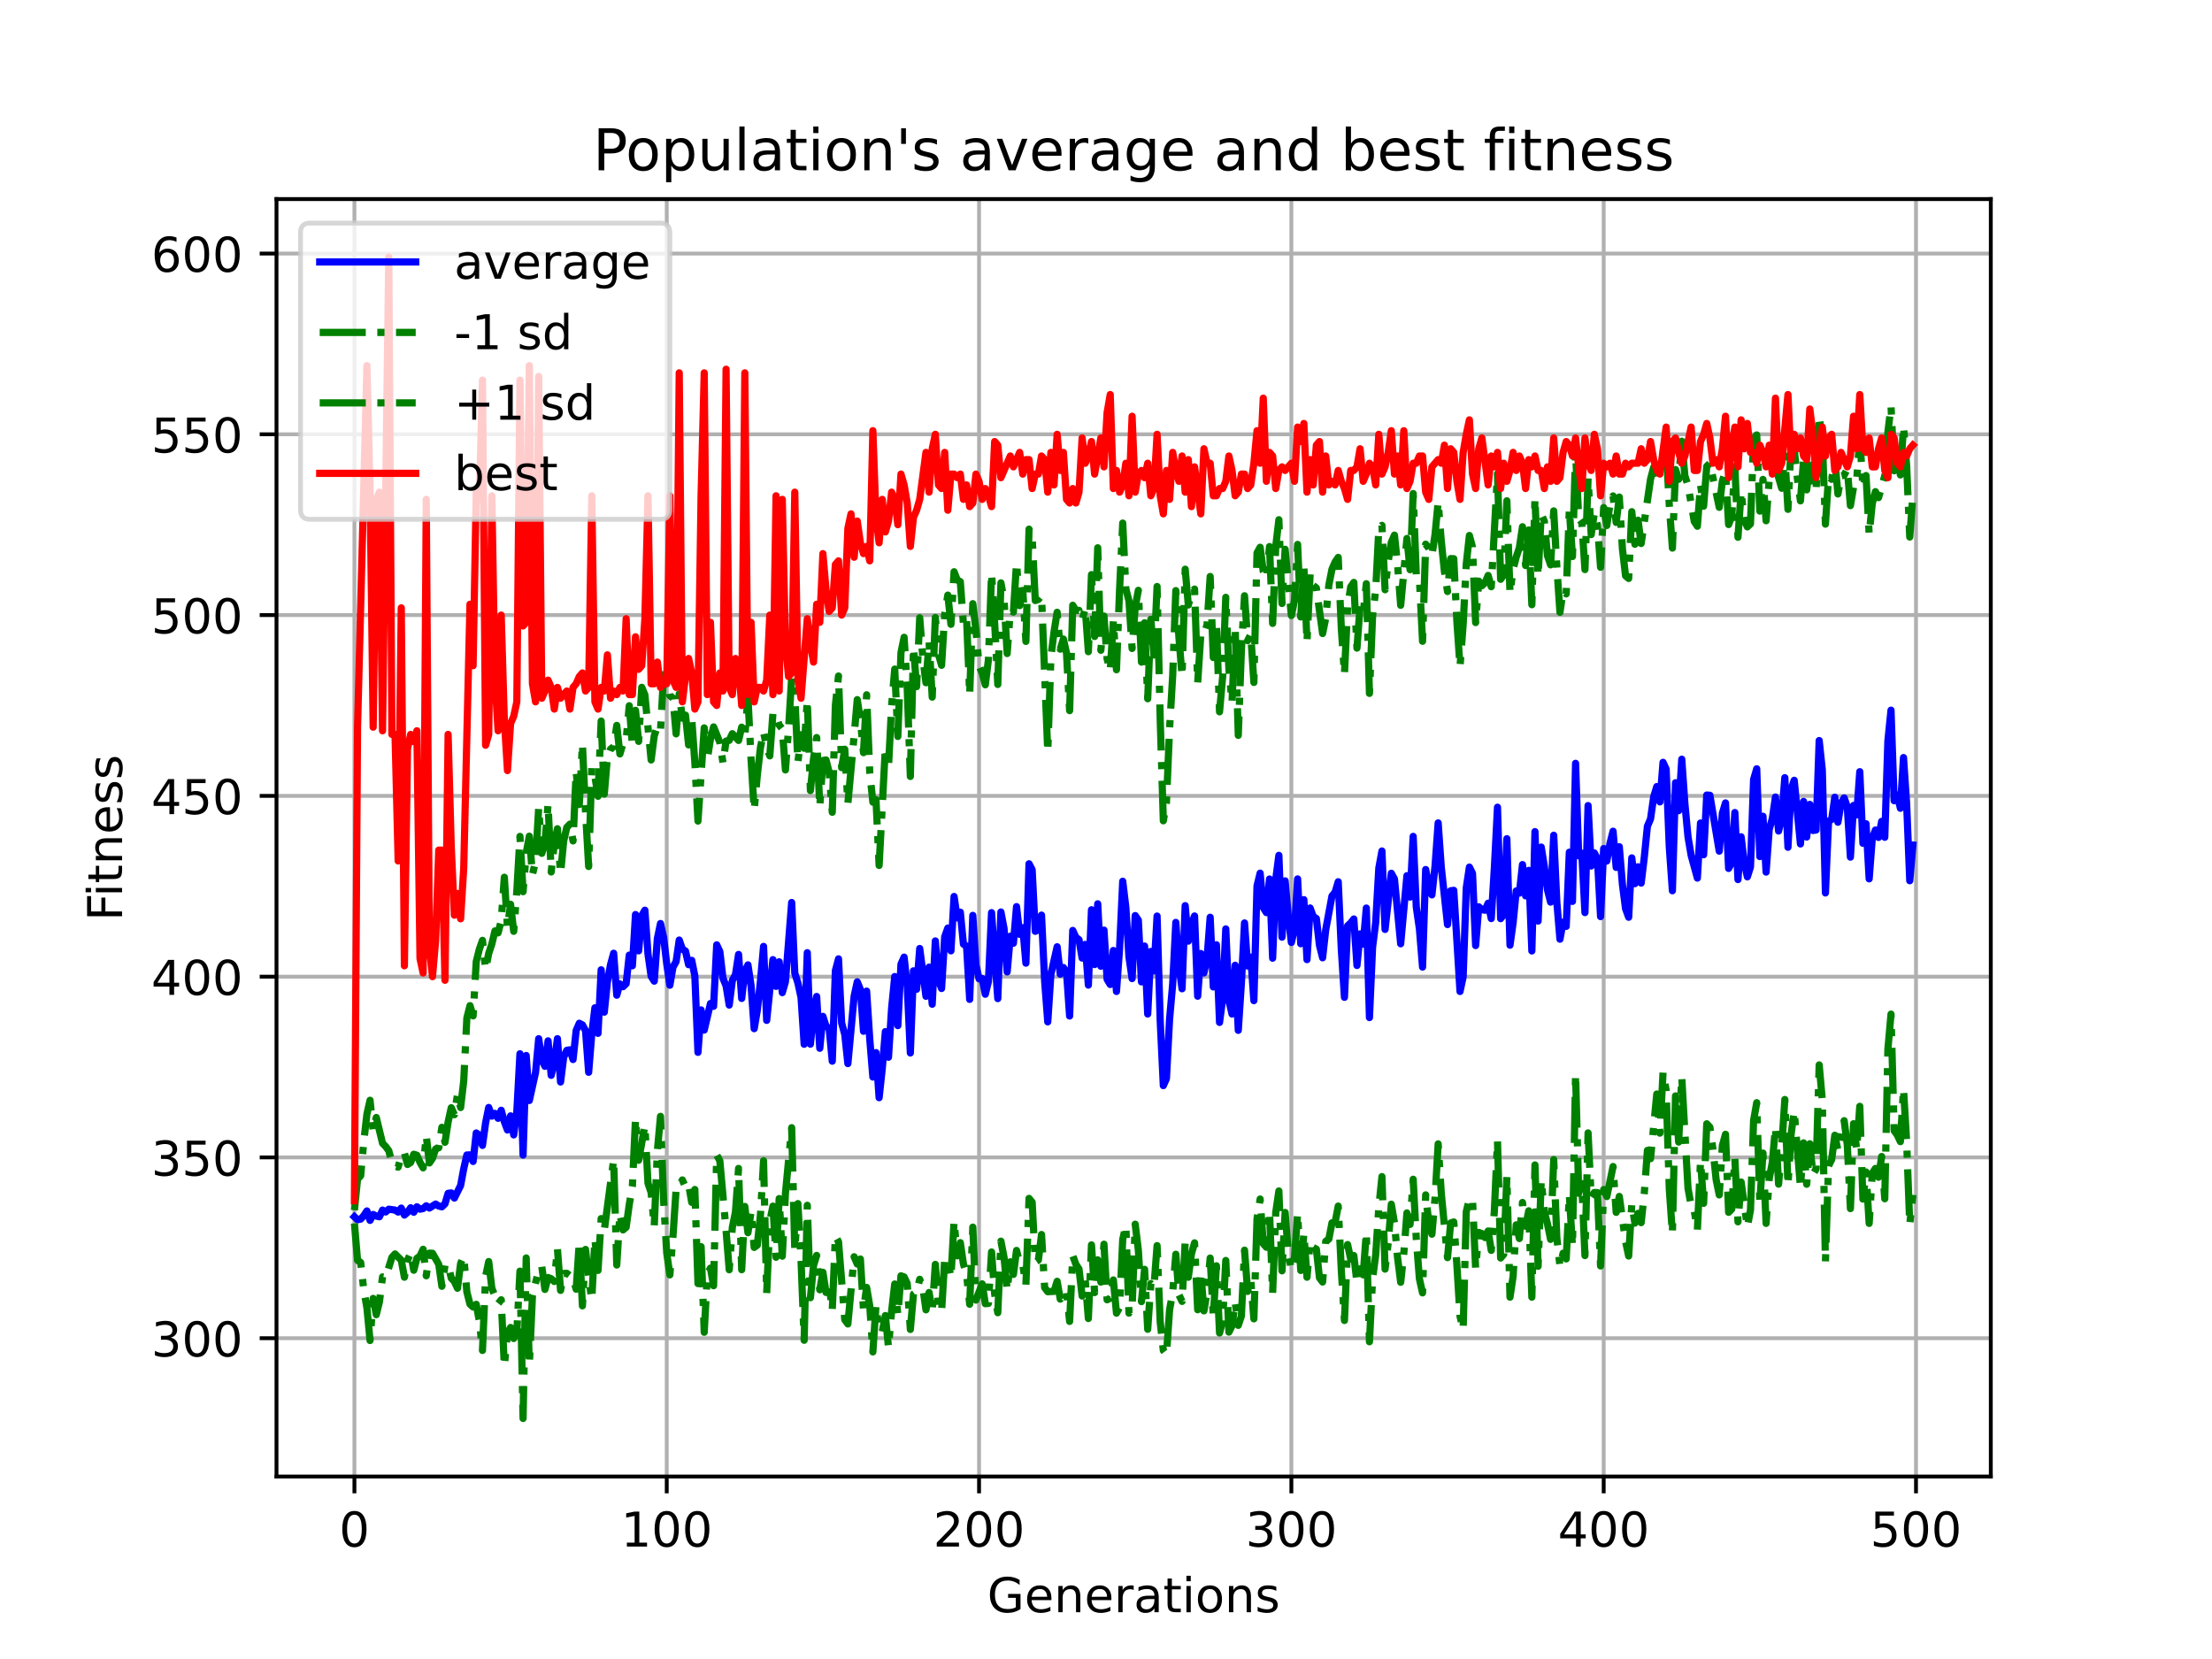 <?xml version="1.0" encoding="utf-8" standalone="no"?>
<!DOCTYPE svg PUBLIC "-//W3C//DTD SVG 1.1//EN"
  "http://www.w3.org/Graphics/SVG/1.1/DTD/svg11.dtd">
<!-- Created with matplotlib (https://matplotlib.org/) -->
<svg height="345.6pt" version="1.1" viewBox="0 0 460.8 345.6" width="460.8pt" xmlns="http://www.w3.org/2000/svg" xmlns:xlink="http://www.w3.org/1999/xlink">
 <defs>
  <style type="text/css">*{stroke-linecap:butt;stroke-linejoin:round;}</style>
 </defs>
 <g id="figure_1">
  <g id="patch_1">
   <path d="M 0 345.6 
L 460.8 345.6 
L 460.8 0 
L 0 0 
z
" style="fill:#ffffff;"/>
  </g>
  <g id="axes_1">
   <g id="patch_2">
    <path d="M 57.6 307.584 
L 414.72 307.584 
L 414.72 41.472 
L 57.6 41.472 
z
" style="fill:#ffffff;"/>
   </g>
   <g id="matplotlib.axis_1">
    <g id="xtick_1">
     <g id="line2d_1">
      <path clip-path="url(#p72ed507dba)" d="M 73.833 307.584 
L 73.833 41.472 
" style="fill:none;stroke:#b0b0b0;stroke-linecap:square;stroke-width:0.8;"/>
     </g>
     <g id="line2d_2">
      <defs>
       <path d="M 0 0 
L 0 3.5 
" id="m8c347525f0" style="stroke:#000000;stroke-width:0.8;"/>
      </defs>
      <g>
       <use style="stroke:#000000;stroke-width:0.8;" x="73.833" xlink:href="#m8c347525f0" y="307.584"/>
      </g>
     </g>
     <g id="text_1">
      <!-- 0 -->
      <g transform="translate(70.651 322.182)scale(0.1 -0.1)">
       <defs>
        <path d="M 31.781 66.406 
Q 24.172 66.406 20.328 58.906 
Q 16.5 51.422 16.5 36.375 
Q 16.5 21.391 20.328 13.891 
Q 24.172 6.391 31.781 6.391 
Q 39.453 6.391 43.281 13.891 
Q 47.125 21.391 47.125 36.375 
Q 47.125 51.422 43.281 58.906 
Q 39.453 66.406 31.781 66.406 
z
M 31.781 74.219 
Q 44.047 74.219 50.516 64.516 
Q 56.984 54.828 56.984 36.375 
Q 56.984 17.969 50.516 8.266 
Q 44.047 -1.422 31.781 -1.422 
Q 19.531 -1.422 13.062 8.266 
Q 6.594 17.969 6.594 36.375 
Q 6.594 54.828 13.062 64.516 
Q 19.531 74.219 31.781 74.219 
z
" id="DejaVuSans-48"/>
       </defs>
       <use xlink:href="#DejaVuSans-48"/>
      </g>
     </g>
    </g>
    <g id="xtick_2">
     <g id="line2d_3">
      <path clip-path="url(#p72ed507dba)" d="M 138.894 307.584 
L 138.894 41.472 
" style="fill:none;stroke:#b0b0b0;stroke-linecap:square;stroke-width:0.8;"/>
     </g>
     <g id="line2d_4">
      <g>
       <use style="stroke:#000000;stroke-width:0.8;" x="138.894" xlink:href="#m8c347525f0" y="307.584"/>
      </g>
     </g>
     <g id="text_2">
      <!-- 100 -->
      <g transform="translate(129.35 322.182)scale(0.1 -0.1)">
       <defs>
        <path d="M 12.406 8.297 
L 28.516 8.297 
L 28.516 63.922 
L 10.984 60.406 
L 10.984 69.391 
L 28.422 72.906 
L 38.281 72.906 
L 38.281 8.297 
L 54.391 8.297 
L 54.391 0 
L 12.406 0 
z
" id="DejaVuSans-49"/>
       </defs>
       <use xlink:href="#DejaVuSans-49"/>
       <use x="63.623" xlink:href="#DejaVuSans-48"/>
       <use x="127.246" xlink:href="#DejaVuSans-48"/>
      </g>
     </g>
    </g>
    <g id="xtick_3">
     <g id="line2d_5">
      <path clip-path="url(#p72ed507dba)" d="M 203.955 307.584 
L 203.955 41.472 
" style="fill:none;stroke:#b0b0b0;stroke-linecap:square;stroke-width:0.8;"/>
     </g>
     <g id="line2d_6">
      <g>
       <use style="stroke:#000000;stroke-width:0.8;" x="203.955" xlink:href="#m8c347525f0" y="307.584"/>
      </g>
     </g>
     <g id="text_3">
      <!-- 200 -->
      <g transform="translate(194.411 322.182)scale(0.1 -0.1)">
       <defs>
        <path d="M 19.188 8.297 
L 53.609 8.297 
L 53.609 0 
L 7.328 0 
L 7.328 8.297 
Q 12.938 14.109 22.625 23.891 
Q 32.328 33.688 34.812 36.531 
Q 39.547 41.844 41.422 45.531 
Q 43.312 49.219 43.312 52.781 
Q 43.312 58.594 39.234 62.25 
Q 35.156 65.922 28.609 65.922 
Q 23.969 65.922 18.812 64.312 
Q 13.672 62.703 7.812 59.422 
L 7.812 69.391 
Q 13.766 71.781 18.938 73 
Q 24.125 74.219 28.422 74.219 
Q 39.75 74.219 46.484 68.547 
Q 53.219 62.891 53.219 53.422 
Q 53.219 48.922 51.531 44.891 
Q 49.859 40.875 45.406 35.406 
Q 44.188 33.984 37.641 27.219 
Q 31.109 20.453 19.188 8.297 
z
" id="DejaVuSans-50"/>
       </defs>
       <use xlink:href="#DejaVuSans-50"/>
       <use x="63.623" xlink:href="#DejaVuSans-48"/>
       <use x="127.246" xlink:href="#DejaVuSans-48"/>
      </g>
     </g>
    </g>
    <g id="xtick_4">
     <g id="line2d_7">
      <path clip-path="url(#p72ed507dba)" d="M 269.016 307.584 
L 269.016 41.472 
" style="fill:none;stroke:#b0b0b0;stroke-linecap:square;stroke-width:0.8;"/>
     </g>
     <g id="line2d_8">
      <g>
       <use style="stroke:#000000;stroke-width:0.8;" x="269.016" xlink:href="#m8c347525f0" y="307.584"/>
      </g>
     </g>
     <g id="text_4">
      <!-- 300 -->
      <g transform="translate(259.472 322.182)scale(0.1 -0.1)">
       <defs>
        <path d="M 40.578 39.312 
Q 47.656 37.797 51.625 33 
Q 55.609 28.219 55.609 21.188 
Q 55.609 10.406 48.188 4.484 
Q 40.766 -1.422 27.094 -1.422 
Q 22.516 -1.422 17.656 -0.516 
Q 12.797 0.391 7.625 2.203 
L 7.625 11.719 
Q 11.719 9.328 16.594 8.109 
Q 21.484 6.891 26.812 6.891 
Q 36.078 6.891 40.938 10.547 
Q 45.797 14.203 45.797 21.188 
Q 45.797 27.641 41.281 31.266 
Q 36.766 34.906 28.719 34.906 
L 20.219 34.906 
L 20.219 43.016 
L 29.109 43.016 
Q 36.375 43.016 40.234 45.922 
Q 44.094 48.828 44.094 54.297 
Q 44.094 59.906 40.109 62.906 
Q 36.141 65.922 28.719 65.922 
Q 24.656 65.922 20.016 65.031 
Q 15.375 64.156 9.812 62.312 
L 9.812 71.094 
Q 15.438 72.656 20.344 73.438 
Q 25.25 74.219 29.594 74.219 
Q 40.828 74.219 47.359 69.109 
Q 53.906 64.016 53.906 55.328 
Q 53.906 49.266 50.438 45.094 
Q 46.969 40.922 40.578 39.312 
z
" id="DejaVuSans-51"/>
       </defs>
       <use xlink:href="#DejaVuSans-51"/>
       <use x="63.623" xlink:href="#DejaVuSans-48"/>
       <use x="127.246" xlink:href="#DejaVuSans-48"/>
      </g>
     </g>
    </g>
    <g id="xtick_5">
     <g id="line2d_9">
      <path clip-path="url(#p72ed507dba)" d="M 334.077 307.584 
L 334.077 41.472 
" style="fill:none;stroke:#b0b0b0;stroke-linecap:square;stroke-width:0.8;"/>
     </g>
     <g id="line2d_10">
      <g>
       <use style="stroke:#000000;stroke-width:0.8;" x="334.077" xlink:href="#m8c347525f0" y="307.584"/>
      </g>
     </g>
     <g id="text_5">
      <!-- 400 -->
      <g transform="translate(324.533 322.182)scale(0.1 -0.1)">
       <defs>
        <path d="M 37.797 64.312 
L 12.891 25.391 
L 37.797 25.391 
z
M 35.203 72.906 
L 47.609 72.906 
L 47.609 25.391 
L 58.016 25.391 
L 58.016 17.188 
L 47.609 17.188 
L 47.609 0 
L 37.797 0 
L 37.797 17.188 
L 4.891 17.188 
L 4.891 26.703 
z
" id="DejaVuSans-52"/>
       </defs>
       <use xlink:href="#DejaVuSans-52"/>
       <use x="63.623" xlink:href="#DejaVuSans-48"/>
       <use x="127.246" xlink:href="#DejaVuSans-48"/>
      </g>
     </g>
    </g>
    <g id="xtick_6">
     <g id="line2d_11">
      <path clip-path="url(#p72ed507dba)" d="M 399.138 307.584 
L 399.138 41.472 
" style="fill:none;stroke:#b0b0b0;stroke-linecap:square;stroke-width:0.8;"/>
     </g>
     <g id="line2d_12">
      <g>
       <use style="stroke:#000000;stroke-width:0.8;" x="399.138" xlink:href="#m8c347525f0" y="307.584"/>
      </g>
     </g>
     <g id="text_6">
      <!-- 500 -->
      <g transform="translate(389.594 322.182)scale(0.1 -0.1)">
       <defs>
        <path d="M 10.797 72.906 
L 49.516 72.906 
L 49.516 64.594 
L 19.828 64.594 
L 19.828 46.734 
Q 21.969 47.469 24.109 47.828 
Q 26.266 48.188 28.422 48.188 
Q 40.625 48.188 47.75 41.5 
Q 54.891 34.812 54.891 23.391 
Q 54.891 11.625 47.562 5.094 
Q 40.234 -1.422 26.906 -1.422 
Q 22.312 -1.422 17.547 -0.641 
Q 12.797 0.141 7.719 1.703 
L 7.719 11.625 
Q 12.109 9.234 16.797 8.062 
Q 21.484 6.891 26.703 6.891 
Q 35.156 6.891 40.078 11.328 
Q 45.016 15.766 45.016 23.391 
Q 45.016 31 40.078 35.438 
Q 35.156 39.891 26.703 39.891 
Q 22.75 39.891 18.812 39.016 
Q 14.891 38.141 10.797 36.281 
z
" id="DejaVuSans-53"/>
       </defs>
       <use xlink:href="#DejaVuSans-53"/>
       <use x="63.623" xlink:href="#DejaVuSans-48"/>
       <use x="127.246" xlink:href="#DejaVuSans-48"/>
      </g>
     </g>
    </g>
    <g id="text_7">
     <!-- Generations -->
     <g transform="translate(205.662 335.861)scale(0.1 -0.1)">
      <defs>
       <path d="M 59.516 10.406 
L 59.516 29.984 
L 43.406 29.984 
L 43.406 38.094 
L 69.281 38.094 
L 69.281 6.781 
Q 63.578 2.734 56.688 0.656 
Q 49.812 -1.422 42 -1.422 
Q 24.906 -1.422 15.25 8.562 
Q 5.609 18.562 5.609 36.375 
Q 5.609 54.25 15.25 64.234 
Q 24.906 74.219 42 74.219 
Q 49.125 74.219 55.547 72.453 
Q 61.969 70.703 67.391 67.281 
L 67.391 56.781 
Q 61.922 61.422 55.766 63.766 
Q 49.609 66.109 42.828 66.109 
Q 29.438 66.109 22.719 58.641 
Q 16.016 51.172 16.016 36.375 
Q 16.016 21.625 22.719 14.156 
Q 29.438 6.688 42.828 6.688 
Q 48.047 6.688 52.141 7.594 
Q 56.25 8.5 59.516 10.406 
z
" id="DejaVuSans-71"/>
       <path d="M 56.203 29.594 
L 56.203 25.203 
L 14.891 25.203 
Q 15.484 15.922 20.484 11.062 
Q 25.484 6.203 34.422 6.203 
Q 39.594 6.203 44.453 7.469 
Q 49.312 8.734 54.109 11.281 
L 54.109 2.781 
Q 49.266 0.734 44.188 -0.344 
Q 39.109 -1.422 33.891 -1.422 
Q 20.797 -1.422 13.156 6.188 
Q 5.516 13.812 5.516 26.812 
Q 5.516 40.234 12.766 48.109 
Q 20.016 56 32.328 56 
Q 43.359 56 49.781 48.891 
Q 56.203 41.797 56.203 29.594 
z
M 47.219 32.234 
Q 47.125 39.594 43.094 43.984 
Q 39.062 48.391 32.422 48.391 
Q 24.906 48.391 20.391 44.141 
Q 15.875 39.891 15.188 32.172 
z
" id="DejaVuSans-101"/>
       <path d="M 54.891 33.016 
L 54.891 0 
L 45.906 0 
L 45.906 32.719 
Q 45.906 40.484 42.875 44.328 
Q 39.844 48.188 33.797 48.188 
Q 26.516 48.188 22.312 43.547 
Q 18.109 38.922 18.109 30.906 
L 18.109 0 
L 9.078 0 
L 9.078 54.688 
L 18.109 54.688 
L 18.109 46.188 
Q 21.344 51.125 25.703 53.562 
Q 30.078 56 35.797 56 
Q 45.219 56 50.047 50.172 
Q 54.891 44.344 54.891 33.016 
z
" id="DejaVuSans-110"/>
       <path d="M 41.109 46.297 
Q 39.594 47.172 37.812 47.578 
Q 36.031 48 33.891 48 
Q 26.266 48 22.188 43.047 
Q 18.109 38.094 18.109 28.812 
L 18.109 0 
L 9.078 0 
L 9.078 54.688 
L 18.109 54.688 
L 18.109 46.188 
Q 20.953 51.172 25.484 53.578 
Q 30.031 56 36.531 56 
Q 37.453 56 38.578 55.875 
Q 39.703 55.766 41.062 55.516 
z
" id="DejaVuSans-114"/>
       <path d="M 34.281 27.484 
Q 23.391 27.484 19.188 25 
Q 14.984 22.516 14.984 16.5 
Q 14.984 11.719 18.141 8.906 
Q 21.297 6.109 26.703 6.109 
Q 34.188 6.109 38.703 11.406 
Q 43.219 16.703 43.219 25.484 
L 43.219 27.484 
z
M 52.203 31.203 
L 52.203 0 
L 43.219 0 
L 43.219 8.297 
Q 40.141 3.328 35.547 0.953 
Q 30.953 -1.422 24.312 -1.422 
Q 15.922 -1.422 10.953 3.297 
Q 6 8.016 6 15.922 
Q 6 25.141 12.172 29.828 
Q 18.359 34.516 30.609 34.516 
L 43.219 34.516 
L 43.219 35.406 
Q 43.219 41.609 39.141 45 
Q 35.062 48.391 27.688 48.391 
Q 23 48.391 18.547 47.266 
Q 14.109 46.141 10.016 43.891 
L 10.016 52.203 
Q 14.938 54.109 19.578 55.047 
Q 24.219 56 28.609 56 
Q 40.484 56 46.344 49.844 
Q 52.203 43.703 52.203 31.203 
z
" id="DejaVuSans-97"/>
       <path d="M 18.312 70.219 
L 18.312 54.688 
L 36.812 54.688 
L 36.812 47.703 
L 18.312 47.703 
L 18.312 18.016 
Q 18.312 11.328 20.141 9.422 
Q 21.969 7.516 27.594 7.516 
L 36.812 7.516 
L 36.812 0 
L 27.594 0 
Q 17.188 0 13.234 3.875 
Q 9.281 7.766 9.281 18.016 
L 9.281 47.703 
L 2.688 47.703 
L 2.688 54.688 
L 9.281 54.688 
L 9.281 70.219 
z
" id="DejaVuSans-116"/>
       <path d="M 9.422 54.688 
L 18.406 54.688 
L 18.406 0 
L 9.422 0 
z
M 9.422 75.984 
L 18.406 75.984 
L 18.406 64.594 
L 9.422 64.594 
z
" id="DejaVuSans-105"/>
       <path d="M 30.609 48.391 
Q 23.391 48.391 19.188 42.75 
Q 14.984 37.109 14.984 27.297 
Q 14.984 17.484 19.156 11.844 
Q 23.344 6.203 30.609 6.203 
Q 37.797 6.203 41.984 11.859 
Q 46.188 17.531 46.188 27.297 
Q 46.188 37.016 41.984 42.703 
Q 37.797 48.391 30.609 48.391 
z
M 30.609 56 
Q 42.328 56 49.016 48.375 
Q 55.719 40.766 55.719 27.297 
Q 55.719 13.875 49.016 6.219 
Q 42.328 -1.422 30.609 -1.422 
Q 18.844 -1.422 12.172 6.219 
Q 5.516 13.875 5.516 27.297 
Q 5.516 40.766 12.172 48.375 
Q 18.844 56 30.609 56 
z
" id="DejaVuSans-111"/>
       <path d="M 44.281 53.078 
L 44.281 44.578 
Q 40.484 46.531 36.375 47.5 
Q 32.281 48.484 27.875 48.484 
Q 21.188 48.484 17.844 46.438 
Q 14.5 44.391 14.5 40.281 
Q 14.5 37.156 16.891 35.375 
Q 19.281 33.594 26.516 31.984 
L 29.594 31.297 
Q 39.156 29.25 43.188 25.516 
Q 47.219 21.781 47.219 15.094 
Q 47.219 7.469 41.188 3.016 
Q 35.156 -1.422 24.609 -1.422 
Q 20.219 -1.422 15.453 -0.562 
Q 10.688 0.297 5.422 2 
L 5.422 11.281 
Q 10.406 8.688 15.234 7.391 
Q 20.062 6.109 24.812 6.109 
Q 31.156 6.109 34.562 8.281 
Q 37.984 10.453 37.984 14.406 
Q 37.984 18.062 35.516 20.016 
Q 33.062 21.969 24.703 23.781 
L 21.578 24.516 
Q 13.234 26.266 9.516 29.906 
Q 5.812 33.547 5.812 39.891 
Q 5.812 47.609 11.281 51.797 
Q 16.75 56 26.812 56 
Q 31.781 56 36.172 55.266 
Q 40.578 54.547 44.281 53.078 
z
" id="DejaVuSans-115"/>
      </defs>
      <use xlink:href="#DejaVuSans-71"/>
      <use x="77.49" xlink:href="#DejaVuSans-101"/>
      <use x="139.014" xlink:href="#DejaVuSans-110"/>
      <use x="202.393" xlink:href="#DejaVuSans-101"/>
      <use x="263.916" xlink:href="#DejaVuSans-114"/>
      <use x="305.029" xlink:href="#DejaVuSans-97"/>
      <use x="366.309" xlink:href="#DejaVuSans-116"/>
      <use x="405.518" xlink:href="#DejaVuSans-105"/>
      <use x="433.301" xlink:href="#DejaVuSans-111"/>
      <use x="494.482" xlink:href="#DejaVuSans-110"/>
      <use x="557.861" xlink:href="#DejaVuSans-115"/>
     </g>
    </g>
   </g>
   <g id="matplotlib.axis_2">
    <g id="ytick_1">
     <g id="line2d_13">
      <path clip-path="url(#p72ed507dba)" d="M 57.6 278.773 
L 414.72 278.773 
" style="fill:none;stroke:#b0b0b0;stroke-linecap:square;stroke-width:0.8;"/>
     </g>
     <g id="line2d_14">
      <defs>
       <path d="M 0 0 
L -3.5 0 
" id="m1abcbbab2b" style="stroke:#000000;stroke-width:0.8;"/>
      </defs>
      <g>
       <use style="stroke:#000000;stroke-width:0.8;" x="57.6" xlink:href="#m1abcbbab2b" y="278.773"/>
      </g>
     </g>
     <g id="text_8">
      <!-- 300 -->
      <g transform="translate(31.512 282.572)scale(0.1 -0.1)">
       <use xlink:href="#DejaVuSans-51"/>
       <use x="63.623" xlink:href="#DejaVuSans-48"/>
       <use x="127.246" xlink:href="#DejaVuSans-48"/>
      </g>
     </g>
    </g>
    <g id="ytick_2">
     <g id="line2d_15">
      <path clip-path="url(#p72ed507dba)" d="M 57.6 241.113 
L 414.72 241.113 
" style="fill:none;stroke:#b0b0b0;stroke-linecap:square;stroke-width:0.8;"/>
     </g>
     <g id="line2d_16">
      <g>
       <use style="stroke:#000000;stroke-width:0.8;" x="57.6" xlink:href="#m1abcbbab2b" y="241.113"/>
      </g>
     </g>
     <g id="text_9">
      <!-- 350 -->
      <g transform="translate(31.512 244.913)scale(0.1 -0.1)">
       <use xlink:href="#DejaVuSans-51"/>
       <use x="63.623" xlink:href="#DejaVuSans-53"/>
       <use x="127.246" xlink:href="#DejaVuSans-48"/>
      </g>
     </g>
    </g>
    <g id="ytick_3">
     <g id="line2d_17">
      <path clip-path="url(#p72ed507dba)" d="M 57.6 203.454 
L 414.72 203.454 
" style="fill:none;stroke:#b0b0b0;stroke-linecap:square;stroke-width:0.8;"/>
     </g>
     <g id="line2d_18">
      <g>
       <use style="stroke:#000000;stroke-width:0.8;" x="57.6" xlink:href="#m1abcbbab2b" y="203.454"/>
      </g>
     </g>
     <g id="text_10">
      <!-- 400 -->
      <g transform="translate(31.512 207.253)scale(0.1 -0.1)">
       <use xlink:href="#DejaVuSans-52"/>
       <use x="63.623" xlink:href="#DejaVuSans-48"/>
       <use x="127.246" xlink:href="#DejaVuSans-48"/>
      </g>
     </g>
    </g>
    <g id="ytick_4">
     <g id="line2d_19">
      <path clip-path="url(#p72ed507dba)" d="M 57.6 165.794 
L 414.72 165.794 
" style="fill:none;stroke:#b0b0b0;stroke-linecap:square;stroke-width:0.8;"/>
     </g>
     <g id="line2d_20">
      <g>
       <use style="stroke:#000000;stroke-width:0.8;" x="57.6" xlink:href="#m1abcbbab2b" y="165.794"/>
      </g>
     </g>
     <g id="text_11">
      <!-- 450 -->
      <g transform="translate(31.512 169.593)scale(0.1 -0.1)">
       <use xlink:href="#DejaVuSans-52"/>
       <use x="63.623" xlink:href="#DejaVuSans-53"/>
       <use x="127.246" xlink:href="#DejaVuSans-48"/>
      </g>
     </g>
    </g>
    <g id="ytick_5">
     <g id="line2d_21">
      <path clip-path="url(#p72ed507dba)" d="M 57.6 128.134 
L 414.72 128.134 
" style="fill:none;stroke:#b0b0b0;stroke-linecap:square;stroke-width:0.8;"/>
     </g>
     <g id="line2d_22">
      <g>
       <use style="stroke:#000000;stroke-width:0.8;" x="57.6" xlink:href="#m1abcbbab2b" y="128.134"/>
      </g>
     </g>
     <g id="text_12">
      <!-- 500 -->
      <g transform="translate(31.512 131.933)scale(0.1 -0.1)">
       <use xlink:href="#DejaVuSans-53"/>
       <use x="63.623" xlink:href="#DejaVuSans-48"/>
       <use x="127.246" xlink:href="#DejaVuSans-48"/>
      </g>
     </g>
    </g>
    <g id="ytick_6">
     <g id="line2d_23">
      <path clip-path="url(#p72ed507dba)" d="M 57.6 90.475 
L 414.72 90.475 
" style="fill:none;stroke:#b0b0b0;stroke-linecap:square;stroke-width:0.8;"/>
     </g>
     <g id="line2d_24">
      <g>
       <use style="stroke:#000000;stroke-width:0.8;" x="57.6" xlink:href="#m1abcbbab2b" y="90.475"/>
      </g>
     </g>
     <g id="text_13">
      <!-- 550 -->
      <g transform="translate(31.512 94.274)scale(0.1 -0.1)">
       <use xlink:href="#DejaVuSans-53"/>
       <use x="63.623" xlink:href="#DejaVuSans-53"/>
       <use x="127.246" xlink:href="#DejaVuSans-48"/>
      </g>
     </g>
    </g>
    <g id="ytick_7">
     <g id="line2d_25">
      <path clip-path="url(#p72ed507dba)" d="M 57.6 52.815 
L 414.72 52.815 
" style="fill:none;stroke:#b0b0b0;stroke-linecap:square;stroke-width:0.8;"/>
     </g>
     <g id="line2d_26">
      <g>
       <use style="stroke:#000000;stroke-width:0.8;" x="57.6" xlink:href="#m1abcbbab2b" y="52.815"/>
      </g>
     </g>
     <g id="text_14">
      <!-- 600 -->
      <g transform="translate(31.512 56.614)scale(0.1 -0.1)">
       <defs>
        <path d="M 33.016 40.375 
Q 26.375 40.375 22.484 35.828 
Q 18.609 31.297 18.609 23.391 
Q 18.609 15.531 22.484 10.953 
Q 26.375 6.391 33.016 6.391 
Q 39.656 6.391 43.531 10.953 
Q 47.406 15.531 47.406 23.391 
Q 47.406 31.297 43.531 35.828 
Q 39.656 40.375 33.016 40.375 
z
M 52.594 71.297 
L 52.594 62.312 
Q 48.875 64.062 45.094 64.984 
Q 41.312 65.922 37.594 65.922 
Q 27.828 65.922 22.672 59.328 
Q 17.531 52.734 16.797 39.406 
Q 19.672 43.656 24.016 45.922 
Q 28.375 48.188 33.594 48.188 
Q 44.578 48.188 50.953 41.516 
Q 57.328 34.859 57.328 23.391 
Q 57.328 12.156 50.688 5.359 
Q 44.047 -1.422 33.016 -1.422 
Q 20.359 -1.422 13.672 8.266 
Q 6.984 17.969 6.984 36.375 
Q 6.984 53.656 15.188 63.938 
Q 23.391 74.219 37.203 74.219 
Q 40.922 74.219 44.703 73.484 
Q 48.484 72.75 52.594 71.297 
z
" id="DejaVuSans-54"/>
       </defs>
       <use xlink:href="#DejaVuSans-54"/>
       <use x="63.623" xlink:href="#DejaVuSans-48"/>
       <use x="127.246" xlink:href="#DejaVuSans-48"/>
      </g>
     </g>
    </g>
    <g id="text_15">
     <!-- Fitness -->
     <g transform="translate(25.433 191.845)rotate(-90)scale(0.1 -0.1)">
      <defs>
       <path d="M 9.812 72.906 
L 51.703 72.906 
L 51.703 64.594 
L 19.672 64.594 
L 19.672 43.109 
L 48.578 43.109 
L 48.578 34.812 
L 19.672 34.812 
L 19.672 0 
L 9.812 0 
z
" id="DejaVuSans-70"/>
      </defs>
      <use xlink:href="#DejaVuSans-70"/>
      <use x="50.27" xlink:href="#DejaVuSans-105"/>
      <use x="78.053" xlink:href="#DejaVuSans-116"/>
      <use x="117.262" xlink:href="#DejaVuSans-110"/>
      <use x="180.641" xlink:href="#DejaVuSans-101"/>
      <use x="242.164" xlink:href="#DejaVuSans-115"/>
      <use x="294.264" xlink:href="#DejaVuSans-115"/>
     </g>
    </g>
   </g>
   <g id="line2d_27">
    <path clip-path="url(#p72ed507dba)" d="M 73.833 253.481 
L 74.483 254.091 
L 75.134 253.961 
L 75.785 253.252 
L 76.435 252.263 
L 77.086 254.229 
L 77.736 252.996 
L 78.387 253.331 
L 79.038 253.474 
L 79.688 252.084 
L 80.339 252.476 
L 80.989 251.898 
L 82.291 252.077 
L 82.941 252.496 
L 83.592 251.666 
L 84.242 253.118 
L 84.893 252.556 
L 85.544 251.601 
L 86.194 252.533 
L 86.845 251.394 
L 87.496 251.896 
L 88.146 251.767 
L 88.797 251.189 
L 89.447 251.658 
L 90.749 250.826 
L 91.399 251.244 
L 92.05 251.4 
L 92.7 250.77 
L 93.351 248.593 
L 94.002 248.509 
L 94.652 249.581 
L 95.953 246.961 
L 96.604 243.467 
L 97.255 240.601 
L 97.905 240.583 
L 98.556 241.951 
L 99.207 236.017 
L 99.857 236.471 
L 100.508 238.608 
L 101.158 233.91 
L 101.809 230.708 
L 102.46 232.512 
L 103.11 231.936 
L 103.761 232.962 
L 104.411 231.292 
L 105.062 233.671 
L 105.713 235.401 
L 106.363 232.455 
L 107.014 236.423 
L 107.664 231.583 
L 108.315 219.517 
L 108.966 240.621 
L 109.616 219.881 
L 110.267 229.26 
L 111.568 223.387 
L 112.219 216.384 
L 112.869 220.823 
L 113.52 222.137 
L 114.171 216.83 
L 114.821 224.016 
L 115.472 221.331 
L 116.122 216.376 
L 116.773 225.398 
L 117.424 220.23 
L 118.074 218.806 
L 118.725 218.694 
L 119.375 220.716 
L 120.026 214.67 
L 120.677 213.162 
L 121.327 213.504 
L 121.978 214.714 
L 122.629 223.379 
L 123.279 215.339 
L 123.93 209.943 
L 124.58 215.264 
L 125.231 202.03 
L 125.882 210.851 
L 126.532 204.55 
L 127.183 200.955 
L 127.833 198.577 
L 128.484 207.318 
L 129.135 204.968 
L 129.785 205.542 
L 130.436 204.907 
L 131.086 198.971 
L 131.737 201.194 
L 132.388 190.516 
L 133.038 198.077 
L 133.689 190.75 
L 134.339 189.611 
L 134.99 198.757 
L 135.641 203.372 
L 136.291 204.39 
L 136.942 195.516 
L 137.593 192.385 
L 138.243 195.303 
L 138.894 200.797 
L 139.544 205.24 
L 140.195 201.475 
L 140.846 200.311 
L 141.496 195.831 
L 142.147 197.706 
L 142.797 198.124 
L 143.448 200.963 
L 144.099 200.061 
L 144.749 203.317 
L 145.4 219.222 
L 146.05 210.385 
L 146.701 214.583 
L 148.002 209.049 
L 148.653 209.633 
L 149.304 196.827 
L 149.954 198.22 
L 150.605 203.793 
L 151.255 205.367 
L 151.906 209.376 
L 152.557 204.259 
L 153.207 203.046 
L 153.858 198.828 
L 154.508 207.994 
L 155.159 202.36 
L 155.81 201 
L 156.46 205.333 
L 157.111 214.292 
L 157.761 210.449 
L 158.412 204.425 
L 159.063 197.155 
L 159.713 212.562 
L 161.015 199.912 
L 161.665 205.48 
L 162.316 200.357 
L 162.966 206.782 
L 163.617 204.523 
L 164.918 188.006 
L 165.569 202.73 
L 166.219 204.774 
L 166.87 207.786 
L 167.521 217.538 
L 168.171 198.462 
L 168.822 217.518 
L 169.472 210.843 
L 170.123 207.585 
L 170.774 218.376 
L 171.424 211.731 
L 172.075 213.778 
L 172.725 214.227 
L 173.376 221.063 
L 174.027 202.193 
L 174.677 199.748 
L 175.328 213.102 
L 175.979 215.497 
L 176.629 221.568 
L 177.93 207.518 
L 178.581 204.535 
L 179.232 206.126 
L 179.882 214.833 
L 180.533 206.466 
L 181.183 216.437 
L 181.834 224.364 
L 182.485 219.278 
L 183.135 228.674 
L 183.786 222.641 
L 184.436 214.904 
L 185.087 220.245 
L 185.738 210.05 
L 186.388 203.431 
L 187.039 213.656 
L 187.69 200.851 
L 188.34 199.385 
L 188.991 205.37 
L 189.641 219.353 
L 190.292 202.241 
L 190.943 206.082 
L 191.593 197.592 
L 192.894 207.545 
L 193.545 201.47 
L 194.196 209.196 
L 194.846 196.012 
L 195.497 204.177 
L 196.147 205.922 
L 196.798 195.146 
L 197.449 193.331 
L 198.099 198.076 
L 198.75 186.755 
L 199.401 191.211 
L 200.051 190.024 
L 200.702 196.683 
L 201.352 197.104 
L 202.003 208.191 
L 202.654 190.695 
L 203.304 201.013 
L 203.955 203.913 
L 204.605 203.83 
L 205.256 207.121 
L 205.907 204.47 
L 206.557 190.122 
L 207.858 208.026 
L 208.509 189.987 
L 209.16 193.419 
L 209.81 202.467 
L 210.461 195.025 
L 211.112 196.494 
L 211.762 188.869 
L 212.413 194.644 
L 213.063 193.251 
L 213.714 200.644 
L 214.365 179.939 
L 215.015 181.179 
L 215.666 194.013 
L 216.316 193.685 
L 216.967 190.634 
L 217.618 204.373 
L 218.268 212.876 
L 218.919 202.984 
L 220.22 197.232 
L 220.871 202.937 
L 221.521 201.549 
L 222.172 202.477 
L 222.822 211.658 
L 223.473 193.828 
L 224.124 195.266 
L 224.774 195.756 
L 225.425 199.583 
L 226.076 196.735 
L 226.726 205.214 
L 227.377 189.52 
L 228.027 200.933 
L 228.678 188.279 
L 229.329 201.278 
L 229.979 193.761 
L 230.63 204.002 
L 231.28 205.087 
L 231.931 198.006 
L 232.582 206.541 
L 233.232 197.54 
L 233.883 183.58 
L 234.533 189 
L 235.184 199.366 
L 235.835 203.857 
L 236.485 190.731 
L 237.136 191.688 
L 237.787 204.542 
L 238.437 197.081 
L 239.088 211.239 
L 239.738 198.204 
L 240.389 202.282 
L 241.04 190.832 
L 241.69 212.575 
L 242.341 226.155 
L 242.991 224.685 
L 243.642 212.332 
L 244.293 204.975 
L 244.943 192.156 
L 245.594 201.276 
L 246.244 205.98 
L 246.895 188.661 
L 247.546 196.057 
L 248.196 192.499 
L 248.847 190.815 
L 249.498 207.528 
L 250.148 198.633 
L 250.799 202.678 
L 251.449 199.62 
L 252.1 191.083 
L 252.751 205.592 
L 253.401 196.819 
L 254.052 212.989 
L 254.702 208.071 
L 255.353 193.51 
L 256.004 208.462 
L 256.654 211.244 
L 257.305 201.082 
L 257.955 214.639 
L 258.606 204.764 
L 259.257 192.269 
L 259.907 201.24 
L 260.558 199.379 
L 261.208 208.452 
L 261.859 184.54 
L 262.51 181.894 
L 263.16 189.07 
L 263.811 190.11 
L 264.462 183.117 
L 265.112 199.606 
L 265.763 183.162 
L 266.413 178.184 
L 267.064 195.227 
L 267.715 183.501 
L 268.365 190.843 
L 269.016 196.332 
L 269.666 193.523 
L 270.317 183.095 
L 270.968 196.594 
L 271.618 187.412 
L 272.269 199.904 
L 272.919 189.151 
L 273.57 190.918 
L 274.221 191.35 
L 274.871 196.928 
L 275.522 199.522 
L 276.173 193.677 
L 277.474 186.652 
L 278.124 185.874 
L 278.775 183.684 
L 279.426 197.892 
L 280.076 207.759 
L 280.727 192.872 
L 281.377 192.268 
L 282.028 191.44 
L 282.679 201.127 
L 283.329 194.545 
L 283.98 196.675 
L 284.63 189.166 
L 285.281 211.98 
L 285.932 197.345 
L 286.582 192.156 
L 287.233 180.82 
L 287.884 177.278 
L 288.534 193.617 
L 289.835 181.92 
L 290.486 183.102 
L 291.787 196.607 
L 293.088 182.424 
L 293.739 186.876 
L 294.39 174.237 
L 295.04 188.97 
L 295.691 193.489 
L 296.341 201.458 
L 296.992 181.139 
L 297.643 184.456 
L 298.293 186.419 
L 298.944 180.459 
L 299.595 171.428 
L 300.245 180.67 
L 301.546 192.608 
L 302.197 185.567 
L 302.848 185.474 
L 304.149 206.543 
L 304.799 203.521 
L 305.45 184.955 
L 306.101 180.636 
L 306.751 181.938 
L 307.402 196.976 
L 308.052 188.9 
L 308.703 189.494 
L 309.354 189.614 
L 310.004 188.156 
L 310.655 191.351 
L 311.305 180.792 
L 311.956 168.158 
L 312.607 191.373 
L 313.257 190.529 
L 313.908 174.717 
L 314.559 196.902 
L 315.209 192.229 
L 315.86 185.593 
L 316.51 186.057 
L 317.161 180.112 
L 317.812 186.625 
L 318.462 181.319 
L 319.113 198.099 
L 319.763 173.244 
L 320.414 191.877 
L 321.065 176.463 
L 321.715 180.53 
L 322.366 185.362 
L 323.016 187.927 
L 323.667 173.995 
L 324.318 187.968 
L 324.968 195.651 
L 325.619 192.11 
L 326.27 192.984 
L 326.92 177.531 
L 327.571 187.778 
L 328.221 159.015 
L 328.872 178.279 
L 329.523 177.725 
L 330.173 190.107 
L 330.824 167.815 
L 331.474 180.403 
L 332.125 177.678 
L 332.776 178.911 
L 333.426 190.948 
L 334.077 176.768 
L 334.727 179.366 
L 335.378 175.727 
L 336.029 173.159 
L 336.679 180.7 
L 337.33 176.391 
L 337.981 184.262 
L 338.631 189.286 
L 339.282 191.079 
L 339.932 178.712 
L 340.583 184.084 
L 341.234 180.569 
L 341.884 183.961 
L 342.535 178.591 
L 343.185 172.121 
L 343.836 170.597 
L 344.487 166.02 
L 345.137 163.862 
L 345.788 167.049 
L 346.438 158.81 
L 347.089 160.223 
L 347.74 176.389 
L 348.39 185.56 
L 349.041 163.059 
L 349.691 168.88 
L 350.342 158.158 
L 350.993 167.432 
L 351.643 174.342 
L 352.294 178.174 
L 353.595 182.922 
L 354.246 171.45 
L 354.896 178.061 
L 355.547 165.622 
L 356.198 165.672 
L 358.149 177.306 
L 358.8 169.418 
L 359.451 167.263 
L 360.101 180.911 
L 360.752 179.724 
L 361.402 169.266 
L 362.053 183.228 
L 362.704 174.318 
L 363.354 179.647 
L 364.005 182.664 
L 364.656 180.609 
L 365.306 162.382 
L 365.957 160.156 
L 366.607 178.44 
L 367.258 170.042 
L 367.909 181.671 
L 368.559 172.759 
L 369.21 170.509 
L 369.86 166.035 
L 370.511 173.115 
L 371.162 170.328 
L 371.812 162.005 
L 372.463 176.504 
L 373.113 164.493 
L 373.764 162.548 
L 375.065 175.811 
L 375.716 166.954 
L 376.367 174.373 
L 377.017 167.572 
L 377.668 173.002 
L 378.318 172.908 
L 378.969 154.27 
L 379.62 160.409 
L 380.27 186.018 
L 380.921 171.059 
L 381.571 170.705 
L 382.222 166.073 
L 382.873 171.285 
L 383.523 167.315 
L 384.174 166.223 
L 384.824 168.099 
L 385.475 178.554 
L 386.126 167.793 
L 386.776 169.765 
L 387.427 160.756 
L 388.078 175.673 
L 388.728 171.605 
L 389.379 183.081 
L 390.029 174.648 
L 390.68 172.915 
L 391.331 174.452 
L 391.981 171.111 
L 392.632 174.419 
L 393.282 154.304 
L 393.933 147.941 
L 394.584 166.805 
L 395.234 165.616 
L 395.885 168.381 
L 396.535 157.815 
L 397.186 167.367 
L 397.837 183.475 
L 398.487 176.037 
L 398.487 176.037 
" style="fill:none;stroke:#0000ff;stroke-linecap:square;stroke-width:1.5;"/>
   </g>
   <g id="line2d_28">
    <path clip-path="url(#p72ed507dba)" d="M 73.833 254.85 
L 74.483 262.551 
L 75.134 262.997 
L 75.785 268.741 
L 76.435 272.446 
L 77.086 279.251 
L 77.736 270.483 
L 78.387 273.869 
L 79.038 271.219 
L 79.688 266.004 
L 80.339 266.123 
L 81.64 261.93 
L 82.291 261.22 
L 83.592 262.514 
L 84.242 266.069 
L 84.893 262.528 
L 85.544 261.03 
L 86.194 264.614 
L 86.845 262.131 
L 87.496 261.648 
L 88.146 260.25 
L 88.797 265.769 
L 89.447 261.05 
L 90.098 261.074 
L 91.399 263.386 
L 92.05 267.961 
L 92.7 263.58 
L 93.351 263.459 
L 94.002 266.258 
L 94.652 266.947 
L 95.303 268.368 
L 95.953 263.201 
L 96.604 261.767 
L 97.255 269.121 
L 97.905 271.677 
L 98.556 272.274 
L 99.207 271.711 
L 99.857 275.21 
L 100.508 281.319 
L 101.158 265.908 
L 101.809 262.803 
L 102.46 268.378 
L 103.761 271.59 
L 104.411 270.77 
L 105.062 284.594 
L 105.713 277.639 
L 106.363 276.536 
L 107.014 278.835 
L 107.664 277.5 
L 108.315 264.799 
L 108.966 295.488 
L 109.616 262.052 
L 110.267 284.328 
L 110.918 269.942 
L 112.219 264.525 
L 112.869 263.878 
L 113.52 268.611 
L 114.171 266.133 
L 114.821 266.384 
L 115.472 266.96 
L 116.122 260.112 
L 116.773 268.815 
L 117.424 265.283 
L 118.074 265.254 
L 119.375 266.256 
L 120.026 268.573 
L 120.677 258.736 
L 121.327 272.031 
L 121.978 260.276 
L 122.629 266.249 
L 123.279 270.73 
L 123.93 258.125 
L 124.58 264.649 
L 125.231 253.852 
L 125.882 256.276 
L 127.833 241.601 
L 128.484 263.525 
L 129.135 252.875 
L 129.785 256.214 
L 130.436 255.654 
L 131.086 250.922 
L 131.737 247.104 
L 132.388 233.061 
L 133.038 241.71 
L 134.339 234.469 
L 134.99 246.491 
L 135.641 248.43 
L 136.291 255.499 
L 136.942 239.692 
L 137.593 232.557 
L 138.243 250.056 
L 138.894 261.024 
L 139.544 265.581 
L 140.195 257.501 
L 140.846 247.748 
L 141.496 247.135 
L 142.147 245.803 
L 142.797 247.271 
L 143.448 246.744 
L 144.099 250.476 
L 144.749 247.791 
L 145.4 267.395 
L 146.05 259.701 
L 146.701 277.537 
L 147.352 265.474 
L 148.002 264.171 
L 148.653 267.838 
L 149.304 240.601 
L 149.954 241.798 
L 151.255 256.357 
L 151.906 264.518 
L 152.557 255.679 
L 153.207 252.509 
L 153.858 243.408 
L 154.508 264.508 
L 155.159 251.321 
L 155.81 256.792 
L 156.46 252.409 
L 157.111 259.859 
L 157.761 259.382 
L 158.412 253.104 
L 159.063 241.8 
L 159.713 269.406 
L 160.364 254.372 
L 161.015 251.263 
L 161.665 261.907 
L 162.316 249.686 
L 162.966 261.684 
L 163.617 248.651 
L 164.918 234.918 
L 165.569 260.462 
L 166.219 250.733 
L 166.87 262.515 
L 167.521 279.201 
L 168.171 251.083 
L 168.822 270.342 
L 169.472 263.634 
L 170.123 261.526 
L 170.774 268.683 
L 171.424 265.037 
L 172.075 269.244 
L 172.725 267.611 
L 173.376 272.923 
L 174.027 257.489 
L 174.677 258.671 
L 175.979 274.912 
L 176.629 275.804 
L 177.93 261.803 
L 178.581 263.322 
L 179.232 262.276 
L 179.882 272.872 
L 180.533 268.194 
L 181.183 271.995 
L 181.834 281.628 
L 182.485 271.981 
L 183.135 277.061 
L 183.786 277.476 
L 184.436 274.051 
L 185.087 280.675 
L 185.738 273.128 
L 186.388 267.482 
L 187.039 273.896 
L 187.69 265.776 
L 188.34 266.009 
L 188.991 267.376 
L 189.641 276.954 
L 190.292 269.586 
L 190.943 269.125 
L 191.593 266.501 
L 192.244 268.265 
L 192.894 272.862 
L 193.545 269.248 
L 194.196 273.169 
L 194.846 263.391 
L 195.497 272.058 
L 196.147 273.251 
L 196.798 262.344 
L 197.449 262.691 
L 198.099 266.092 
L 198.75 254.404 
L 199.401 261.617 
L 200.051 258.869 
L 200.702 263.332 
L 201.352 265.444 
L 202.003 271.699 
L 202.654 255.637 
L 203.304 270.832 
L 204.605 267.456 
L 205.256 271.584 
L 205.907 271.523 
L 206.557 260.813 
L 207.208 269.594 
L 207.858 273.467 
L 208.509 258.558 
L 209.16 261.921 
L 209.81 268.787 
L 210.461 262.862 
L 211.112 265.481 
L 211.762 260.485 
L 212.413 263.12 
L 213.063 263.51 
L 213.714 267.672 
L 214.365 249.647 
L 215.015 250.441 
L 215.666 262.916 
L 216.316 262.497 
L 216.967 257.171 
L 217.618 268.232 
L 218.268 269.084 
L 219.569 269.017 
L 220.22 266.918 
L 220.871 270.636 
L 221.521 269.976 
L 222.172 268.911 
L 222.822 275.276 
L 223.473 261.57 
L 224.124 263.373 
L 224.774 264.361 
L 225.425 269.981 
L 226.076 266.705 
L 226.726 274.671 
L 227.377 259.335 
L 228.027 269.277 
L 228.678 262.447 
L 229.329 267.089 
L 229.979 259.192 
L 230.63 270.769 
L 231.28 270.437 
L 231.931 266.633 
L 232.582 273.558 
L 233.232 272.34 
L 233.883 258.198 
L 234.533 255.336 
L 235.184 273.551 
L 235.835 272.622 
L 236.485 255.02 
L 237.136 260.403 
L 237.787 271.152 
L 238.437 264.427 
L 239.088 276.913 
L 239.738 267.394 
L 240.389 268.111 
L 241.04 259.483 
L 241.69 275.35 
L 242.341 281.324 
L 242.991 282.204 
L 243.642 272.876 
L 244.293 269.222 
L 244.943 261.282 
L 245.594 269.737 
L 246.244 271.104 
L 246.895 258.745 
L 247.546 266.081 
L 248.196 261.188 
L 248.847 258.91 
L 249.498 272.843 
L 250.148 265.013 
L 250.799 273.073 
L 251.449 269.09 
L 252.1 262.076 
L 252.751 274.208 
L 253.401 263.683 
L 254.052 277.693 
L 254.702 275.196 
L 255.353 262.585 
L 256.004 277.499 
L 256.654 276.197 
L 257.305 271.307 
L 257.955 276.094 
L 258.606 274.148 
L 259.257 260.432 
L 259.907 269.024 
L 260.558 266.611 
L 261.208 274.738 
L 261.859 253.905 
L 262.51 249.78 
L 263.16 259.09 
L 263.811 259.822 
L 264.462 252.377 
L 265.112 269.346 
L 265.763 252.547 
L 266.413 248.099 
L 267.064 264.737 
L 267.715 252.576 
L 268.365 260.899 
L 269.016 264.435 
L 269.666 261.957 
L 270.317 252.775 
L 270.968 264.659 
L 271.618 256.955 
L 272.269 266.07 
L 272.919 258.664 
L 273.57 259.876 
L 274.221 260.213 
L 274.871 266.203 
L 275.522 267.066 
L 276.173 258.596 
L 276.823 258.122 
L 277.474 254.733 
L 278.124 254.668 
L 278.775 251.251 
L 279.426 264.762 
L 280.076 275.079 
L 280.727 259.261 
L 281.377 262.291 
L 282.028 261.553 
L 282.679 267.238 
L 283.329 262.825 
L 283.98 265.569 
L 284.63 256.737 
L 285.281 279.513 
L 285.932 266.369 
L 286.582 261.427 
L 287.233 251.455 
L 287.884 245.108 
L 288.534 264.38 
L 289.185 258.916 
L 289.835 250.859 
L 290.486 254.728 
L 291.137 261.963 
L 291.787 267.119 
L 292.438 261.12 
L 293.088 252.673 
L 293.739 255.071 
L 294.39 245.66 
L 295.04 258.137 
L 295.691 266.4 
L 296.341 269.328 
L 296.992 248.915 
L 297.643 254.726 
L 298.293 257.104 
L 298.944 249.565 
L 299.595 238.288 
L 300.245 248.601 
L 301.546 261.99 
L 302.197 254.767 
L 302.848 254.557 
L 303.498 263.573 
L 304.149 274.204 
L 304.799 276.932 
L 305.45 252.419 
L 306.101 249.724 
L 306.751 249.889 
L 307.402 264.256 
L 308.052 256.745 
L 308.703 256.97 
L 309.354 257.81 
L 310.004 256.44 
L 310.655 260.476 
L 311.305 252.216 
L 311.956 237.642 
L 312.607 262.066 
L 313.257 261.299 
L 313.908 245.111 
L 314.559 270.228 
L 315.209 265.889 
L 315.86 255.155 
L 316.51 258.01 
L 317.161 250.497 
L 317.812 255.443 
L 318.462 252.234 
L 319.113 270.225 
L 319.763 242.676 
L 320.414 263.793 
L 321.065 245.839 
L 321.715 252.477 
L 322.366 254.958 
L 323.016 258.186 
L 323.667 241.56 
L 324.318 257.857 
L 324.968 263.743 
L 325.619 261.073 
L 326.27 262.255 
L 326.92 248.937 
L 327.571 259.618 
L 328.221 223.76 
L 328.872 248.58 
L 329.523 246.579 
L 330.173 261.561 
L 330.824 236.007 
L 331.474 249.441 
L 332.125 248.42 
L 332.776 248.437 
L 333.426 263.722 
L 334.077 247.8 
L 334.727 249.264 
L 336.029 243.005 
L 336.679 252.558 
L 337.33 249.239 
L 338.631 258.619 
L 339.282 261.652 
L 339.932 250.832 
L 340.583 254.792 
L 341.234 252.768 
L 341.884 254.7 
L 342.535 248.564 
L 343.185 239.65 
L 343.836 241.379 
L 345.137 227.906 
L 345.788 236.052 
L 346.438 223.449 
L 347.089 227.169 
L 347.74 247.601 
L 348.39 256.941 
L 349.041 228.298 
L 349.691 237.91 
L 350.342 224.403 
L 351.643 247.555 
L 352.294 251.154 
L 352.945 252.21 
L 353.595 256.219 
L 354.246 241.929 
L 354.896 250.673 
L 355.547 234.103 
L 356.198 234.813 
L 356.848 239.492 
L 357.499 245.719 
L 358.149 248.924 
L 358.8 238.653 
L 359.451 236.29 
L 360.101 252.55 
L 360.752 251.886 
L 361.402 241.34 
L 362.053 254.529 
L 362.704 246.232 
L 364.005 255.567 
L 364.656 252.083 
L 365.306 233.412 
L 365.957 229.706 
L 366.607 250.407 
L 367.258 240.213 
L 367.909 254.858 
L 368.559 245.545 
L 369.21 242.107 
L 369.86 234.858 
L 370.511 246.68 
L 371.162 238.946 
L 371.812 229.047 
L 372.463 246.901 
L 373.113 236.337 
L 373.764 231.478 
L 375.065 247.284 
L 375.716 238.079 
L 376.367 246.7 
L 377.017 238.269 
L 377.668 244.667 
L 378.318 243.538 
L 378.969 221.839 
L 379.62 229.173 
L 380.27 262.849 
L 380.921 242.86 
L 381.571 241.558 
L 382.222 236.492 
L 382.873 239.661 
L 383.523 235.476 
L 384.174 233.46 
L 384.824 238.518 
L 385.475 251.778 
L 386.126 234.088 
L 386.776 239.495 
L 387.427 230.47 
L 388.078 249.795 
L 388.728 244.146 
L 389.379 254.859 
L 390.029 244.415 
L 390.68 243.411 
L 391.331 245.236 
L 391.981 240.924 
L 392.632 249.724 
L 393.282 218.585 
L 393.933 211.258 
L 394.584 235.538 
L 395.234 236.438 
L 395.885 237.826 
L 396.535 226.831 
L 397.186 237.812 
L 397.837 255.08 
L 398.487 248.913 
L 398.487 248.913 
" style="fill:none;stroke:#008000;stroke-dasharray:9.6,2.4,1.5,2.4;stroke-dashoffset:0;stroke-width:1.5;"/>
   </g>
   <g id="line2d_29">
    <path clip-path="url(#p72ed507dba)" d="M 73.833 252.112 
L 74.483 245.631 
L 75.134 244.926 
L 75.785 237.762 
L 76.435 232.08 
L 77.086 229.207 
L 77.736 235.508 
L 78.387 232.793 
L 79.688 238.165 
L 80.339 238.829 
L 80.989 239.716 
L 81.64 242.157 
L 82.291 242.934 
L 82.941 243.138 
L 83.592 240.818 
L 84.242 240.168 
L 84.893 242.584 
L 85.544 242.172 
L 86.194 240.452 
L 86.845 240.656 
L 87.496 242.145 
L 88.146 243.285 
L 88.797 236.608 
L 89.447 242.266 
L 90.098 241.313 
L 90.749 239.35 
L 91.399 239.101 
L 92.05 234.838 
L 92.7 237.96 
L 93.351 233.726 
L 94.002 230.76 
L 94.652 232.215 
L 95.303 228.006 
L 95.953 230.72 
L 96.604 225.167 
L 97.255 212.081 
L 97.905 209.489 
L 98.556 211.628 
L 99.207 200.322 
L 99.857 197.732 
L 100.508 195.896 
L 101.158 201.911 
L 101.809 198.612 
L 102.46 196.645 
L 103.11 193.922 
L 103.761 194.335 
L 104.411 191.814 
L 105.062 182.748 
L 105.713 193.163 
L 106.363 188.374 
L 107.014 194.011 
L 107.664 185.665 
L 108.315 174.234 
L 108.966 185.754 
L 109.616 177.71 
L 110.267 174.191 
L 110.918 182.188 
L 111.568 179.438 
L 112.219 168.242 
L 112.869 177.767 
L 113.52 175.663 
L 114.171 167.527 
L 114.821 181.648 
L 115.472 175.703 
L 116.122 172.64 
L 116.773 181.981 
L 117.424 175.177 
L 118.074 172.359 
L 118.725 171.685 
L 119.375 175.176 
L 120.026 160.767 
L 120.677 167.588 
L 121.327 154.977 
L 121.978 169.151 
L 122.629 180.509 
L 123.279 159.948 
L 123.93 161.761 
L 124.58 165.879 
L 125.231 150.208 
L 125.882 165.426 
L 126.532 157.758 
L 127.183 156.07 
L 127.833 155.553 
L 128.484 151.111 
L 129.135 157.06 
L 129.785 154.87 
L 130.436 154.161 
L 131.086 147.02 
L 131.737 155.284 
L 132.388 147.972 
L 133.038 154.443 
L 133.689 143.178 
L 134.339 144.753 
L 135.641 158.315 
L 136.291 153.28 
L 136.942 151.339 
L 137.593 152.214 
L 138.243 140.55 
L 138.894 140.569 
L 139.544 144.899 
L 140.195 145.449 
L 140.846 152.874 
L 141.496 144.527 
L 142.147 149.608 
L 142.797 148.977 
L 143.448 155.183 
L 144.099 149.646 
L 144.749 158.844 
L 145.4 171.049 
L 146.701 151.63 
L 147.352 158.134 
L 148.002 153.927 
L 148.653 151.428 
L 149.954 154.642 
L 150.605 158.879 
L 151.255 154.376 
L 151.906 154.234 
L 152.557 152.839 
L 153.858 154.248 
L 154.508 151.48 
L 155.159 153.399 
L 155.81 145.209 
L 156.46 158.257 
L 157.111 168.726 
L 157.761 161.516 
L 158.412 155.746 
L 159.063 152.51 
L 159.713 155.719 
L 160.364 157.464 
L 161.015 148.561 
L 161.665 149.052 
L 162.316 151.029 
L 162.966 151.879 
L 163.617 160.395 
L 164.268 151.848 
L 164.918 141.093 
L 165.569 144.998 
L 166.219 158.814 
L 166.87 153.057 
L 167.521 155.874 
L 168.171 145.841 
L 168.822 164.695 
L 169.472 158.051 
L 170.123 153.644 
L 170.774 168.069 
L 171.424 158.426 
L 172.075 158.311 
L 172.725 160.842 
L 173.376 169.204 
L 174.027 146.898 
L 174.677 140.825 
L 175.328 159.916 
L 175.979 156.083 
L 176.629 167.332 
L 177.93 153.233 
L 178.581 145.748 
L 179.232 149.976 
L 179.882 156.793 
L 180.533 144.739 
L 181.183 160.879 
L 181.834 167.1 
L 182.485 166.576 
L 183.135 180.287 
L 184.436 155.756 
L 185.087 159.814 
L 185.738 146.971 
L 186.388 139.38 
L 187.039 153.416 
L 187.69 135.926 
L 188.34 132.761 
L 188.991 143.364 
L 189.641 161.751 
L 190.292 134.896 
L 190.943 143.04 
L 191.593 128.684 
L 192.244 137.077 
L 192.894 142.227 
L 193.545 133.692 
L 194.196 145.223 
L 194.846 128.633 
L 195.497 136.296 
L 196.147 138.594 
L 196.798 127.947 
L 197.449 123.971 
L 198.099 130.06 
L 198.75 119.107 
L 199.401 120.804 
L 200.051 121.179 
L 200.702 130.033 
L 201.352 128.764 
L 202.003 144.683 
L 202.654 125.754 
L 203.304 131.195 
L 203.955 138.672 
L 204.605 140.205 
L 205.256 142.658 
L 205.907 137.418 
L 206.557 119.431 
L 207.208 129.811 
L 207.858 142.586 
L 208.509 121.417 
L 209.16 124.917 
L 209.81 136.147 
L 210.461 127.189 
L 211.112 127.508 
L 211.762 117.253 
L 212.413 126.167 
L 213.063 122.993 
L 213.714 133.617 
L 214.365 110.231 
L 215.015 111.916 
L 215.666 125.11 
L 216.316 124.872 
L 216.967 124.098 
L 218.268 156.668 
L 218.919 136.927 
L 219.569 131.658 
L 220.22 127.546 
L 220.871 135.237 
L 221.521 133.121 
L 222.172 136.042 
L 222.822 148.039 
L 223.473 126.086 
L 224.124 127.159 
L 224.774 127.152 
L 225.425 129.186 
L 226.076 126.765 
L 226.726 135.756 
L 227.377 119.704 
L 228.027 132.589 
L 228.678 114.111 
L 229.329 135.466 
L 229.979 128.33 
L 230.63 137.235 
L 231.28 139.737 
L 231.931 129.38 
L 232.582 139.524 
L 233.232 122.74 
L 233.883 108.962 
L 234.533 122.664 
L 235.184 125.18 
L 235.835 135.092 
L 236.485 126.443 
L 237.136 122.972 
L 237.787 137.933 
L 238.437 129.735 
L 239.088 145.565 
L 239.738 129.015 
L 240.389 136.453 
L 241.04 122.181 
L 241.69 149.8 
L 242.341 170.986 
L 242.991 167.166 
L 243.642 151.789 
L 244.293 140.728 
L 244.943 123.03 
L 245.594 132.815 
L 246.244 140.855 
L 246.895 118.577 
L 247.546 126.034 
L 248.196 123.81 
L 248.847 122.72 
L 249.498 142.214 
L 250.148 132.254 
L 250.799 132.283 
L 251.449 130.15 
L 252.1 120.09 
L 252.751 136.975 
L 253.401 129.956 
L 254.052 148.286 
L 254.702 140.946 
L 255.353 124.435 
L 256.004 139.426 
L 256.654 146.291 
L 257.305 130.858 
L 257.955 153.183 
L 258.606 135.381 
L 259.257 124.105 
L 259.907 133.455 
L 260.558 132.147 
L 261.208 142.166 
L 261.859 115.176 
L 262.51 114.009 
L 263.16 119.05 
L 263.811 120.399 
L 264.462 113.858 
L 265.112 129.865 
L 265.763 113.777 
L 266.413 108.269 
L 267.064 125.717 
L 267.715 114.427 
L 269.016 128.228 
L 269.666 125.089 
L 270.317 113.415 
L 270.968 128.528 
L 271.618 117.869 
L 272.269 133.738 
L 272.919 119.637 
L 273.57 121.96 
L 274.221 122.486 
L 275.522 131.978 
L 276.173 128.758 
L 276.823 121.868 
L 277.474 118.572 
L 278.124 117.081 
L 278.775 116.117 
L 279.426 131.023 
L 280.076 140.438 
L 280.727 126.482 
L 281.377 122.245 
L 282.028 121.328 
L 282.679 135.016 
L 283.329 126.265 
L 283.98 127.781 
L 284.63 121.594 
L 285.281 144.446 
L 285.932 128.322 
L 286.582 122.884 
L 287.233 110.185 
L 287.884 109.448 
L 288.534 122.854 
L 289.185 116.884 
L 289.835 112.981 
L 290.486 111.476 
L 291.137 117.573 
L 291.787 126.095 
L 293.088 112.176 
L 293.739 118.68 
L 294.39 102.815 
L 295.04 119.803 
L 295.691 120.577 
L 296.341 133.588 
L 296.992 113.364 
L 297.643 114.187 
L 298.293 115.734 
L 298.944 111.352 
L 299.595 104.568 
L 300.245 112.738 
L 300.896 119.016 
L 301.546 123.226 
L 302.197 116.368 
L 302.848 116.39 
L 303.498 129.549 
L 304.149 138.881 
L 304.799 130.111 
L 305.45 117.492 
L 306.101 111.549 
L 306.751 113.987 
L 307.402 129.696 
L 308.052 121.054 
L 308.703 122.018 
L 309.354 121.418 
L 310.004 119.872 
L 310.655 122.227 
L 311.956 98.674 
L 312.607 120.68 
L 313.257 119.758 
L 313.908 104.323 
L 314.559 123.575 
L 315.209 118.569 
L 315.86 116.032 
L 316.51 114.105 
L 317.161 109.727 
L 317.812 117.807 
L 318.462 110.403 
L 319.113 125.974 
L 319.763 103.811 
L 320.414 119.961 
L 321.065 107.087 
L 321.715 108.582 
L 322.366 115.765 
L 323.016 117.669 
L 323.667 106.431 
L 324.318 118.079 
L 324.968 127.558 
L 325.619 123.147 
L 326.27 123.713 
L 326.92 106.124 
L 327.571 115.939 
L 328.221 94.271 
L 328.872 107.977 
L 329.523 108.87 
L 330.173 118.653 
L 330.824 99.622 
L 331.474 111.365 
L 332.125 106.935 
L 332.776 109.386 
L 333.426 118.173 
L 334.077 105.736 
L 334.727 109.468 
L 335.378 105.143 
L 336.029 103.312 
L 336.679 108.841 
L 337.33 103.543 
L 337.981 114.349 
L 338.631 119.953 
L 339.282 120.505 
L 339.932 106.593 
L 340.583 113.376 
L 341.234 108.369 
L 341.884 113.222 
L 343.836 99.814 
L 344.487 97.354 
L 345.137 99.817 
L 345.788 98.046 
L 346.438 94.171 
L 347.089 93.278 
L 347.74 105.178 
L 348.39 114.179 
L 349.041 97.82 
L 349.691 99.85 
L 350.342 91.913 
L 350.993 99.135 
L 351.643 101.13 
L 352.945 108.625 
L 353.595 109.625 
L 354.246 100.972 
L 354.896 105.449 
L 355.547 97.141 
L 356.198 96.531 
L 357.499 102.605 
L 358.149 105.688 
L 358.8 100.184 
L 359.451 98.236 
L 360.101 109.271 
L 360.752 107.563 
L 361.402 97.193 
L 362.053 111.927 
L 362.704 102.403 
L 363.354 108.322 
L 364.005 109.761 
L 364.656 109.136 
L 365.306 91.352 
L 365.957 90.606 
L 366.607 106.474 
L 367.258 99.871 
L 367.909 108.485 
L 368.559 99.973 
L 369.21 98.911 
L 369.86 97.212 
L 371.162 101.71 
L 371.812 94.964 
L 372.463 106.108 
L 373.113 92.649 
L 373.764 93.618 
L 374.415 99.538 
L 375.065 104.338 
L 375.716 95.828 
L 376.367 102.046 
L 377.017 96.874 
L 377.668 101.337 
L 378.318 102.278 
L 378.969 86.701 
L 379.62 91.644 
L 380.27 109.188 
L 380.921 99.258 
L 381.571 99.852 
L 382.222 95.654 
L 382.873 102.908 
L 383.523 99.155 
L 384.174 98.987 
L 384.824 97.68 
L 385.475 105.33 
L 386.126 101.497 
L 386.776 100.034 
L 387.427 91.041 
L 388.078 101.552 
L 388.728 99.065 
L 389.379 111.302 
L 390.029 104.881 
L 390.68 102.419 
L 391.331 103.668 
L 392.632 99.114 
L 393.282 90.024 
L 393.933 84.624 
L 394.584 98.073 
L 395.234 94.794 
L 395.885 98.935 
L 396.535 88.798 
L 397.186 96.923 
L 397.837 111.871 
L 398.487 103.161 
L 398.487 103.161 
" style="fill:none;stroke:#008000;stroke-dasharray:9.6,2.4,1.5,2.4;stroke-dashoffset:0;stroke-width:1.5;"/>
   </g>
   <g id="line2d_30">
    <path clip-path="url(#p72ed507dba)" d="M 73.833 250.152 
L 74.483 151.483 
L 76.435 76.164 
L 77.086 101.772 
L 77.736 151.483 
L 78.387 104.032 
L 79.038 102.526 
L 79.688 152.236 
L 80.989 53.568 
L 81.64 152.99 
L 82.291 152.99 
L 82.941 179.351 
L 83.592 126.628 
L 84.242 201.194 
L 84.893 156.002 
L 85.544 152.99 
L 86.194 154.496 
L 86.845 152.236 
L 87.496 199.688 
L 88.146 202.7 
L 88.797 104.032 
L 89.447 197.428 
L 90.098 203.454 
L 90.749 195.922 
L 91.399 177.092 
L 92.05 177.092 
L 92.7 204.207 
L 93.351 152.99 
L 94.002 176.339 
L 94.652 190.649 
L 95.303 186.13 
L 95.953 191.403 
L 96.604 180.858 
L 97.905 125.875 
L 98.556 138.679 
L 99.207 102.526 
L 99.857 104.032 
L 100.508 79.177 
L 101.158 155.249 
L 101.809 152.99 
L 102.46 103.279 
L 103.11 141.692 
L 103.761 152.236 
L 104.411 128.134 
L 105.062 149.977 
L 105.713 160.522 
L 106.363 150.73 
L 107.014 149.224 
L 107.664 146.211 
L 108.315 79.177 
L 108.966 130.394 
L 109.616 129.641 
L 110.267 76.164 
L 110.918 142.445 
L 111.568 146.211 
L 112.219 78.423 
L 112.869 145.458 
L 113.52 143.951 
L 114.171 141.692 
L 114.821 143.198 
L 115.472 147.717 
L 116.122 143.198 
L 116.773 145.458 
L 118.074 143.951 
L 118.725 147.717 
L 119.375 143.198 
L 120.026 142.445 
L 120.677 140.939 
L 121.327 140.185 
L 121.978 143.951 
L 122.629 143.198 
L 123.279 103.279 
L 123.93 146.211 
L 124.58 147.717 
L 125.231 143.198 
L 125.882 143.951 
L 126.532 136.419 
L 127.183 145.458 
L 127.833 143.951 
L 128.484 144.705 
L 129.135 143.198 
L 129.785 143.951 
L 130.436 128.887 
L 131.086 144.705 
L 131.737 144.705 
L 132.388 132.653 
L 133.038 139.432 
L 133.689 138.679 
L 134.339 128.887 
L 134.99 103.279 
L 135.641 142.445 
L 136.291 142.445 
L 136.942 137.926 
L 137.593 143.198 
L 138.243 142.445 
L 138.894 142.445 
L 139.544 103.279 
L 140.195 141.692 
L 140.846 143.198 
L 141.496 77.67 
L 142.147 146.211 
L 142.797 140.939 
L 143.448 137.173 
L 144.099 140.185 
L 144.749 147.717 
L 145.4 146.211 
L 146.05 103.279 
L 146.701 77.67 
L 147.352 144.705 
L 148.002 129.641 
L 148.653 146.211 
L 149.304 146.964 
L 149.954 140.185 
L 150.605 143.951 
L 151.255 76.917 
L 151.906 143.198 
L 152.557 144.705 
L 153.207 137.173 
L 153.858 138.679 
L 154.508 146.964 
L 155.159 77.67 
L 155.81 144.705 
L 156.46 129.641 
L 157.111 146.211 
L 157.761 143.198 
L 158.412 143.198 
L 159.063 143.951 
L 159.713 141.692 
L 160.364 128.134 
L 161.015 144.705 
L 161.665 103.279 
L 162.316 143.951 
L 162.966 104.032 
L 163.617 134.16 
L 164.268 140.939 
L 164.918 140.185 
L 165.569 102.526 
L 166.219 141.692 
L 166.87 145.458 
L 168.171 128.887 
L 168.822 134.16 
L 169.472 137.926 
L 170.123 125.875 
L 170.774 129.641 
L 171.424 115.33 
L 172.075 122.862 
L 172.725 127.381 
L 173.376 126.628 
L 174.027 117.59 
L 174.677 116.836 
L 175.328 128.134 
L 175.979 126.628 
L 176.629 110.058 
L 177.28 107.045 
L 177.93 116.083 
L 178.581 108.551 
L 179.232 113.07 
L 179.882 115.33 
L 180.533 113.824 
L 181.183 116.836 
L 181.834 89.721 
L 182.485 107.798 
L 183.135 113.07 
L 183.786 104.032 
L 184.436 110.811 
L 185.087 108.551 
L 185.738 102.526 
L 186.388 104.032 
L 187.039 109.304 
L 187.69 98.76 
L 188.34 101.019 
L 188.991 104.785 
L 189.641 113.824 
L 190.292 107.798 
L 190.943 106.292 
L 191.593 104.032 
L 192.894 94.24 
L 193.545 102.526 
L 194.196 93.487 
L 194.846 90.475 
L 195.497 101.019 
L 196.147 101.772 
L 196.798 94.24 
L 197.449 106.292 
L 198.099 98.76 
L 198.75 98.76 
L 199.401 99.513 
L 200.051 98.76 
L 200.702 104.032 
L 201.352 101.019 
L 202.003 105.538 
L 202.654 104.785 
L 203.304 98.76 
L 203.955 100.266 
L 204.605 104.032 
L 205.256 101.772 
L 205.907 103.279 
L 206.557 105.538 
L 207.208 91.981 
L 207.858 92.734 
L 208.509 99.513 
L 210.461 94.994 
L 211.112 97.253 
L 212.413 94.24 
L 213.063 98.76 
L 213.714 95.747 
L 214.365 95.747 
L 215.015 101.772 
L 215.666 98.76 
L 216.316 98.76 
L 216.967 94.994 
L 217.618 95.747 
L 218.268 102.526 
L 218.919 94.24 
L 219.569 101.019 
L 220.22 90.475 
L 220.871 98.006 
L 221.521 94.24 
L 222.172 104.032 
L 222.822 104.785 
L 223.473 101.772 
L 224.124 104.785 
L 224.774 102.526 
L 225.425 91.228 
L 226.076 96.5 
L 226.726 94.994 
L 227.377 91.981 
L 228.027 98.76 
L 229.329 91.228 
L 229.979 97.253 
L 230.63 85.955 
L 231.28 82.189 
L 231.931 101.772 
L 232.582 98.006 
L 233.232 102.526 
L 233.883 101.019 
L 234.533 96.5 
L 235.184 103.279 
L 235.835 86.709 
L 236.485 102.526 
L 237.136 98.76 
L 237.787 98.006 
L 238.437 99.513 
L 239.088 96.5 
L 239.738 103.279 
L 240.389 101.772 
L 241.04 90.475 
L 241.69 103.279 
L 242.341 107.045 
L 242.991 98.006 
L 243.642 104.032 
L 244.293 94.24 
L 244.943 98.006 
L 245.594 100.266 
L 246.244 94.994 
L 246.895 102.526 
L 247.546 95.747 
L 248.196 105.538 
L 248.847 97.253 
L 250.148 107.045 
L 250.799 93.487 
L 251.449 96.5 
L 252.1 96.5 
L 252.751 103.279 
L 253.401 103.279 
L 254.052 101.772 
L 254.702 101.772 
L 255.353 100.266 
L 256.004 94.994 
L 256.654 98.006 
L 257.305 103.279 
L 257.955 102.526 
L 258.606 98.76 
L 259.257 98.76 
L 259.907 101.772 
L 260.558 101.019 
L 261.208 96.5 
L 261.859 89.721 
L 262.51 96.5 
L 263.16 82.943 
L 263.811 100.266 
L 264.462 94.24 
L 265.112 94.994 
L 265.763 101.772 
L 266.413 98.006 
L 267.064 97.253 
L 267.715 98.006 
L 269.016 96.5 
L 269.666 100.266 
L 270.317 88.968 
L 270.968 91.981 
L 271.618 88.215 
L 272.269 102.526 
L 272.919 95.747 
L 273.57 101.019 
L 274.221 92.734 
L 274.871 91.981 
L 275.522 102.526 
L 276.173 94.994 
L 276.823 101.019 
L 277.474 100.266 
L 278.124 101.019 
L 278.775 98.006 
L 279.426 100.266 
L 280.076 101.772 
L 280.727 104.032 
L 281.377 98.006 
L 282.028 98.006 
L 282.679 97.253 
L 283.329 93.487 
L 283.98 100.266 
L 284.63 98.76 
L 285.281 96.5 
L 285.932 97.253 
L 286.582 101.019 
L 287.233 90.475 
L 287.884 98.76 
L 288.534 97.253 
L 289.185 94.24 
L 289.835 89.721 
L 290.486 98.76 
L 291.137 94.994 
L 291.787 101.019 
L 292.438 89.721 
L 293.088 101.772 
L 293.739 100.266 
L 294.39 96.5 
L 295.04 96.5 
L 295.691 94.994 
L 296.341 94.994 
L 296.992 102.526 
L 297.643 104.032 
L 298.293 97.253 
L 299.595 95.747 
L 300.245 96.5 
L 300.896 92.734 
L 301.546 101.772 
L 302.197 93.487 
L 302.848 94.24 
L 303.498 100.266 
L 304.149 104.032 
L 304.799 94.24 
L 305.45 90.475 
L 306.101 87.462 
L 306.751 98.76 
L 307.402 101.772 
L 308.052 93.487 
L 308.703 91.228 
L 310.004 101.019 
L 310.655 94.994 
L 311.305 97.253 
L 311.956 94.24 
L 312.607 101.772 
L 313.257 96.5 
L 313.908 100.266 
L 314.559 98.006 
L 315.209 94.24 
L 315.86 98.006 
L 316.51 94.994 
L 317.161 96.5 
L 317.812 101.772 
L 318.462 95.747 
L 319.113 97.253 
L 319.763 94.994 
L 320.414 98.006 
L 321.065 98.006 
L 321.715 101.772 
L 322.366 97.253 
L 323.016 100.266 
L 323.667 91.228 
L 324.318 100.266 
L 324.968 99.513 
L 325.619 94.24 
L 326.27 91.981 
L 326.92 92.734 
L 327.571 94.994 
L 328.221 91.228 
L 328.872 97.253 
L 329.523 101.772 
L 330.173 91.228 
L 330.824 96.5 
L 331.474 98.006 
L 332.125 90.475 
L 332.776 93.487 
L 333.426 103.279 
L 334.077 96.5 
L 334.727 97.253 
L 335.378 96.5 
L 336.029 98.76 
L 336.679 94.994 
L 337.33 98.76 
L 337.981 98.76 
L 338.631 96.5 
L 339.282 97.253 
L 339.932 96.5 
L 341.234 96.5 
L 341.884 93.487 
L 342.535 96.5 
L 343.185 95.747 
L 343.836 91.981 
L 344.487 95.747 
L 345.137 98.006 
L 345.788 98.76 
L 347.089 88.968 
L 347.74 100.266 
L 348.39 91.981 
L 349.041 91.228 
L 349.691 94.24 
L 350.342 96.5 
L 350.993 94.994 
L 352.294 88.968 
L 352.945 98.006 
L 353.595 98.006 
L 354.246 91.981 
L 354.896 90.475 
L 355.547 88.215 
L 356.198 91.228 
L 356.848 96.5 
L 357.499 95.747 
L 358.149 97.253 
L 358.8 93.487 
L 359.451 86.709 
L 360.101 99.513 
L 360.752 92.734 
L 361.402 88.968 
L 362.053 97.253 
L 362.704 87.462 
L 363.354 93.487 
L 364.005 88.215 
L 364.656 94.24 
L 365.306 94.24 
L 365.957 96.5 
L 366.607 92.734 
L 367.258 94.24 
L 367.909 97.253 
L 368.559 92.734 
L 369.21 98.76 
L 369.86 82.943 
L 370.511 98.006 
L 371.162 96.5 
L 372.463 82.189 
L 373.113 95.747 
L 373.764 90.475 
L 374.415 93.487 
L 375.065 91.228 
L 375.716 94.994 
L 376.367 95.747 
L 377.017 85.202 
L 377.668 90.475 
L 378.318 99.513 
L 378.969 95.747 
L 379.62 88.968 
L 380.27 94.994 
L 380.921 91.228 
L 381.571 90.475 
L 382.222 98.006 
L 382.873 97.253 
L 383.523 94.24 
L 384.824 97.253 
L 385.475 94.994 
L 386.126 86.709 
L 386.776 93.487 
L 387.427 82.189 
L 388.078 93.487 
L 388.728 94.24 
L 389.379 91.228 
L 390.029 97.253 
L 390.68 97.253 
L 391.331 93.487 
L 391.981 91.228 
L 392.632 98.006 
L 393.282 99.513 
L 393.933 90.475 
L 394.584 91.228 
L 395.234 96.5 
L 395.885 97.253 
L 396.535 94.24 
L 397.186 94.994 
L 397.837 93.487 
L 398.487 92.734 
L 398.487 92.734 
" style="fill:none;stroke:#ff0000;stroke-linecap:square;stroke-width:1.5;"/>
   </g>
   <g id="patch_3">
    <path d="M 57.6 307.584 
L 57.6 41.472 
" style="fill:none;stroke:#000000;stroke-linecap:square;stroke-linejoin:miter;stroke-width:0.8;"/>
   </g>
   <g id="patch_4">
    <path d="M 414.72 307.584 
L 414.72 41.472 
" style="fill:none;stroke:#000000;stroke-linecap:square;stroke-linejoin:miter;stroke-width:0.8;"/>
   </g>
   <g id="patch_5">
    <path d="M 57.6 307.584 
L 414.72 307.584 
" style="fill:none;stroke:#000000;stroke-linecap:square;stroke-linejoin:miter;stroke-width:0.8;"/>
   </g>
   <g id="patch_6">
    <path d="M 57.6 41.472 
L 414.72 41.472 
" style="fill:none;stroke:#000000;stroke-linecap:square;stroke-linejoin:miter;stroke-width:0.8;"/>
   </g>
   <g id="text_16">
    <!-- Population's average and best fitness -->
    <g transform="translate(123.53 35.472)scale(0.12 -0.12)">
     <defs>
      <path d="M 19.672 64.797 
L 19.672 37.406 
L 32.078 37.406 
Q 38.969 37.406 42.719 40.969 
Q 46.484 44.531 46.484 51.125 
Q 46.484 57.672 42.719 61.234 
Q 38.969 64.797 32.078 64.797 
z
M 9.812 72.906 
L 32.078 72.906 
Q 44.344 72.906 50.609 67.359 
Q 56.891 61.812 56.891 51.125 
Q 56.891 40.328 50.609 34.812 
Q 44.344 29.297 32.078 29.297 
L 19.672 29.297 
L 19.672 0 
L 9.812 0 
z
" id="DejaVuSans-80"/>
      <path d="M 18.109 8.203 
L 18.109 -20.797 
L 9.078 -20.797 
L 9.078 54.688 
L 18.109 54.688 
L 18.109 46.391 
Q 20.953 51.266 25.266 53.625 
Q 29.594 56 35.594 56 
Q 45.562 56 51.781 48.094 
Q 58.016 40.188 58.016 27.297 
Q 58.016 14.406 51.781 6.484 
Q 45.562 -1.422 35.594 -1.422 
Q 29.594 -1.422 25.266 0.953 
Q 20.953 3.328 18.109 8.203 
z
M 48.688 27.297 
Q 48.688 37.203 44.609 42.844 
Q 40.531 48.484 33.406 48.484 
Q 26.266 48.484 22.188 42.844 
Q 18.109 37.203 18.109 27.297 
Q 18.109 17.391 22.188 11.75 
Q 26.266 6.109 33.406 6.109 
Q 40.531 6.109 44.609 11.75 
Q 48.688 17.391 48.688 27.297 
z
" id="DejaVuSans-112"/>
      <path d="M 8.5 21.578 
L 8.5 54.688 
L 17.484 54.688 
L 17.484 21.922 
Q 17.484 14.156 20.5 10.266 
Q 23.531 6.391 29.594 6.391 
Q 36.859 6.391 41.078 11.031 
Q 45.312 15.672 45.312 23.688 
L 45.312 54.688 
L 54.297 54.688 
L 54.297 0 
L 45.312 0 
L 45.312 8.406 
Q 42.047 3.422 37.719 1 
Q 33.406 -1.422 27.688 -1.422 
Q 18.266 -1.422 13.375 4.438 
Q 8.5 10.297 8.5 21.578 
z
M 31.109 56 
z
" id="DejaVuSans-117"/>
      <path d="M 9.422 75.984 
L 18.406 75.984 
L 18.406 0 
L 9.422 0 
z
" id="DejaVuSans-108"/>
      <path d="M 17.922 72.906 
L 17.922 45.797 
L 9.625 45.797 
L 9.625 72.906 
z
" id="DejaVuSans-39"/>
      <path id="DejaVuSans-32"/>
      <path d="M 2.984 54.688 
L 12.5 54.688 
L 29.594 8.797 
L 46.688 54.688 
L 56.203 54.688 
L 35.688 0 
L 23.484 0 
z
" id="DejaVuSans-118"/>
      <path d="M 45.406 27.984 
Q 45.406 37.75 41.375 43.109 
Q 37.359 48.484 30.078 48.484 
Q 22.859 48.484 18.828 43.109 
Q 14.797 37.75 14.797 27.984 
Q 14.797 18.266 18.828 12.891 
Q 22.859 7.516 30.078 7.516 
Q 37.359 7.516 41.375 12.891 
Q 45.406 18.266 45.406 27.984 
z
M 54.391 6.781 
Q 54.391 -7.172 48.188 -13.984 
Q 42 -20.797 29.203 -20.797 
Q 24.469 -20.797 20.266 -20.094 
Q 16.062 -19.391 12.109 -17.922 
L 12.109 -9.188 
Q 16.062 -11.328 19.922 -12.344 
Q 23.781 -13.375 27.781 -13.375 
Q 36.625 -13.375 41.016 -8.766 
Q 45.406 -4.156 45.406 5.172 
L 45.406 9.625 
Q 42.625 4.781 38.281 2.391 
Q 33.938 0 27.875 0 
Q 17.828 0 11.672 7.656 
Q 5.516 15.328 5.516 27.984 
Q 5.516 40.672 11.672 48.328 
Q 17.828 56 27.875 56 
Q 33.938 56 38.281 53.609 
Q 42.625 51.219 45.406 46.391 
L 45.406 54.688 
L 54.391 54.688 
z
" id="DejaVuSans-103"/>
      <path d="M 45.406 46.391 
L 45.406 75.984 
L 54.391 75.984 
L 54.391 0 
L 45.406 0 
L 45.406 8.203 
Q 42.578 3.328 38.25 0.953 
Q 33.938 -1.422 27.875 -1.422 
Q 17.969 -1.422 11.734 6.484 
Q 5.516 14.406 5.516 27.297 
Q 5.516 40.188 11.734 48.094 
Q 17.969 56 27.875 56 
Q 33.938 56 38.25 53.625 
Q 42.578 51.266 45.406 46.391 
z
M 14.797 27.297 
Q 14.797 17.391 18.875 11.75 
Q 22.953 6.109 30.078 6.109 
Q 37.203 6.109 41.297 11.75 
Q 45.406 17.391 45.406 27.297 
Q 45.406 37.203 41.297 42.844 
Q 37.203 48.484 30.078 48.484 
Q 22.953 48.484 18.875 42.844 
Q 14.797 37.203 14.797 27.297 
z
" id="DejaVuSans-100"/>
      <path d="M 48.688 27.297 
Q 48.688 37.203 44.609 42.844 
Q 40.531 48.484 33.406 48.484 
Q 26.266 48.484 22.188 42.844 
Q 18.109 37.203 18.109 27.297 
Q 18.109 17.391 22.188 11.75 
Q 26.266 6.109 33.406 6.109 
Q 40.531 6.109 44.609 11.75 
Q 48.688 17.391 48.688 27.297 
z
M 18.109 46.391 
Q 20.953 51.266 25.266 53.625 
Q 29.594 56 35.594 56 
Q 45.562 56 51.781 48.094 
Q 58.016 40.188 58.016 27.297 
Q 58.016 14.406 51.781 6.484 
Q 45.562 -1.422 35.594 -1.422 
Q 29.594 -1.422 25.266 0.953 
Q 20.953 3.328 18.109 8.203 
L 18.109 0 
L 9.078 0 
L 9.078 75.984 
L 18.109 75.984 
z
" id="DejaVuSans-98"/>
      <path d="M 37.109 75.984 
L 37.109 68.5 
L 28.516 68.5 
Q 23.688 68.5 21.797 66.547 
Q 19.922 64.594 19.922 59.516 
L 19.922 54.688 
L 34.719 54.688 
L 34.719 47.703 
L 19.922 47.703 
L 19.922 0 
L 10.891 0 
L 10.891 47.703 
L 2.297 47.703 
L 2.297 54.688 
L 10.891 54.688 
L 10.891 58.5 
Q 10.891 67.625 15.141 71.797 
Q 19.391 75.984 28.609 75.984 
z
" id="DejaVuSans-102"/>
     </defs>
     <use xlink:href="#DejaVuSans-80"/>
     <use x="56.678" xlink:href="#DejaVuSans-111"/>
     <use x="117.859" xlink:href="#DejaVuSans-112"/>
     <use x="181.336" xlink:href="#DejaVuSans-117"/>
     <use x="244.715" xlink:href="#DejaVuSans-108"/>
     <use x="272.498" xlink:href="#DejaVuSans-97"/>
     <use x="333.777" xlink:href="#DejaVuSans-116"/>
     <use x="372.986" xlink:href="#DejaVuSans-105"/>
     <use x="400.77" xlink:href="#DejaVuSans-111"/>
     <use x="461.951" xlink:href="#DejaVuSans-110"/>
     <use x="525.33" xlink:href="#DejaVuSans-39"/>
     <use x="552.82" xlink:href="#DejaVuSans-115"/>
     <use x="604.92" xlink:href="#DejaVuSans-32"/>
     <use x="636.707" xlink:href="#DejaVuSans-97"/>
     <use x="697.986" xlink:href="#DejaVuSans-118"/>
     <use x="757.166" xlink:href="#DejaVuSans-101"/>
     <use x="818.689" xlink:href="#DejaVuSans-114"/>
     <use x="859.803" xlink:href="#DejaVuSans-97"/>
     <use x="921.082" xlink:href="#DejaVuSans-103"/>
     <use x="984.559" xlink:href="#DejaVuSans-101"/>
     <use x="1046.082" xlink:href="#DejaVuSans-32"/>
     <use x="1077.869" xlink:href="#DejaVuSans-97"/>
     <use x="1139.148" xlink:href="#DejaVuSans-110"/>
     <use x="1202.527" xlink:href="#DejaVuSans-100"/>
     <use x="1266.004" xlink:href="#DejaVuSans-32"/>
     <use x="1297.791" xlink:href="#DejaVuSans-98"/>
     <use x="1361.268" xlink:href="#DejaVuSans-101"/>
     <use x="1422.791" xlink:href="#DejaVuSans-115"/>
     <use x="1474.891" xlink:href="#DejaVuSans-116"/>
     <use x="1514.1" xlink:href="#DejaVuSans-32"/>
     <use x="1545.887" xlink:href="#DejaVuSans-102"/>
     <use x="1581.092" xlink:href="#DejaVuSans-105"/>
     <use x="1608.875" xlink:href="#DejaVuSans-116"/>
     <use x="1648.084" xlink:href="#DejaVuSans-110"/>
     <use x="1711.463" xlink:href="#DejaVuSans-101"/>
     <use x="1772.986" xlink:href="#DejaVuSans-115"/>
     <use x="1825.086" xlink:href="#DejaVuSans-115"/>
    </g>
   </g>
   <g id="legend_1">
    <g id="patch_7">
     <path d="M 64.6 108.184 
L 137.541 108.184 
Q 139.541 108.184 139.541 106.184 
L 139.541 48.472 
Q 139.541 46.472 137.541 46.472 
L 64.6 46.472 
Q 62.6 46.472 62.6 48.472 
L 62.6 106.184 
Q 62.6 108.184 64.6 108.184 
z
" style="fill:#ffffff;opacity:0.8;stroke:#cccccc;stroke-linejoin:miter;"/>
    </g>
    <g id="line2d_31">
     <path d="M 66.6 54.57 
L 86.6 54.57 
" style="fill:none;stroke:#0000ff;stroke-linecap:square;stroke-width:1.5;"/>
    </g>
    <g id="line2d_32"/>
    <g id="text_17">
     <!-- average -->
     <g transform="translate(94.6 58.07)scale(0.1 -0.1)">
      <use xlink:href="#DejaVuSans-97"/>
      <use x="61.279" xlink:href="#DejaVuSans-118"/>
      <use x="120.459" xlink:href="#DejaVuSans-101"/>
      <use x="181.982" xlink:href="#DejaVuSans-114"/>
      <use x="223.096" xlink:href="#DejaVuSans-97"/>
      <use x="284.375" xlink:href="#DejaVuSans-103"/>
      <use x="347.852" xlink:href="#DejaVuSans-101"/>
     </g>
    </g>
    <g id="line2d_33">
     <path d="M 66.6 69.249 
L 86.6 69.249 
" style="fill:none;stroke:#008000;stroke-dasharray:9.6,2.4,1.5,2.4;stroke-dashoffset:0;stroke-width:1.5;"/>
    </g>
    <g id="line2d_34"/>
    <g id="text_18">
     <!-- -1 sd -->
     <g transform="translate(94.6 72.749)scale(0.1 -0.1)">
      <defs>
       <path d="M 4.891 31.391 
L 31.203 31.391 
L 31.203 23.391 
L 4.891 23.391 
z
" id="DejaVuSans-45"/>
      </defs>
      <use xlink:href="#DejaVuSans-45"/>
      <use x="36.084" xlink:href="#DejaVuSans-49"/>
      <use x="99.707" xlink:href="#DejaVuSans-32"/>
      <use x="131.494" xlink:href="#DejaVuSans-115"/>
      <use x="183.594" xlink:href="#DejaVuSans-100"/>
     </g>
    </g>
    <g id="line2d_35">
     <path d="M 66.6 83.927 
L 86.6 83.927 
" style="fill:none;stroke:#008000;stroke-dasharray:9.6,2.4,1.5,2.4;stroke-dashoffset:0;stroke-width:1.5;"/>
    </g>
    <g id="line2d_36"/>
    <g id="text_19">
     <!-- +1 sd -->
     <g transform="translate(94.6 87.427)scale(0.1 -0.1)">
      <defs>
       <path d="M 46 62.703 
L 46 35.5 
L 73.188 35.5 
L 73.188 27.203 
L 46 27.203 
L 46 0 
L 37.797 0 
L 37.797 27.203 
L 10.594 27.203 
L 10.594 35.5 
L 37.797 35.5 
L 37.797 62.703 
z
" id="DejaVuSans-43"/>
      </defs>
      <use xlink:href="#DejaVuSans-43"/>
      <use x="83.789" xlink:href="#DejaVuSans-49"/>
      <use x="147.412" xlink:href="#DejaVuSans-32"/>
      <use x="179.199" xlink:href="#DejaVuSans-115"/>
      <use x="231.299" xlink:href="#DejaVuSans-100"/>
     </g>
    </g>
    <g id="line2d_37">
     <path d="M 66.6 98.605 
L 86.6 98.605 
" style="fill:none;stroke:#ff0000;stroke-linecap:square;stroke-width:1.5;"/>
    </g>
    <g id="line2d_38"/>
    <g id="text_20">
     <!-- best -->
     <g transform="translate(94.6 102.105)scale(0.1 -0.1)">
      <use xlink:href="#DejaVuSans-98"/>
      <use x="63.477" xlink:href="#DejaVuSans-101"/>
      <use x="125" xlink:href="#DejaVuSans-115"/>
      <use x="177.1" xlink:href="#DejaVuSans-116"/>
     </g>
    </g>
   </g>
  </g>
 </g>
 <defs>
  <clipPath id="p72ed507dba">
   <rect height="266.112" width="357.12" x="57.6" y="41.472"/>
  </clipPath>
 </defs>
</svg>
